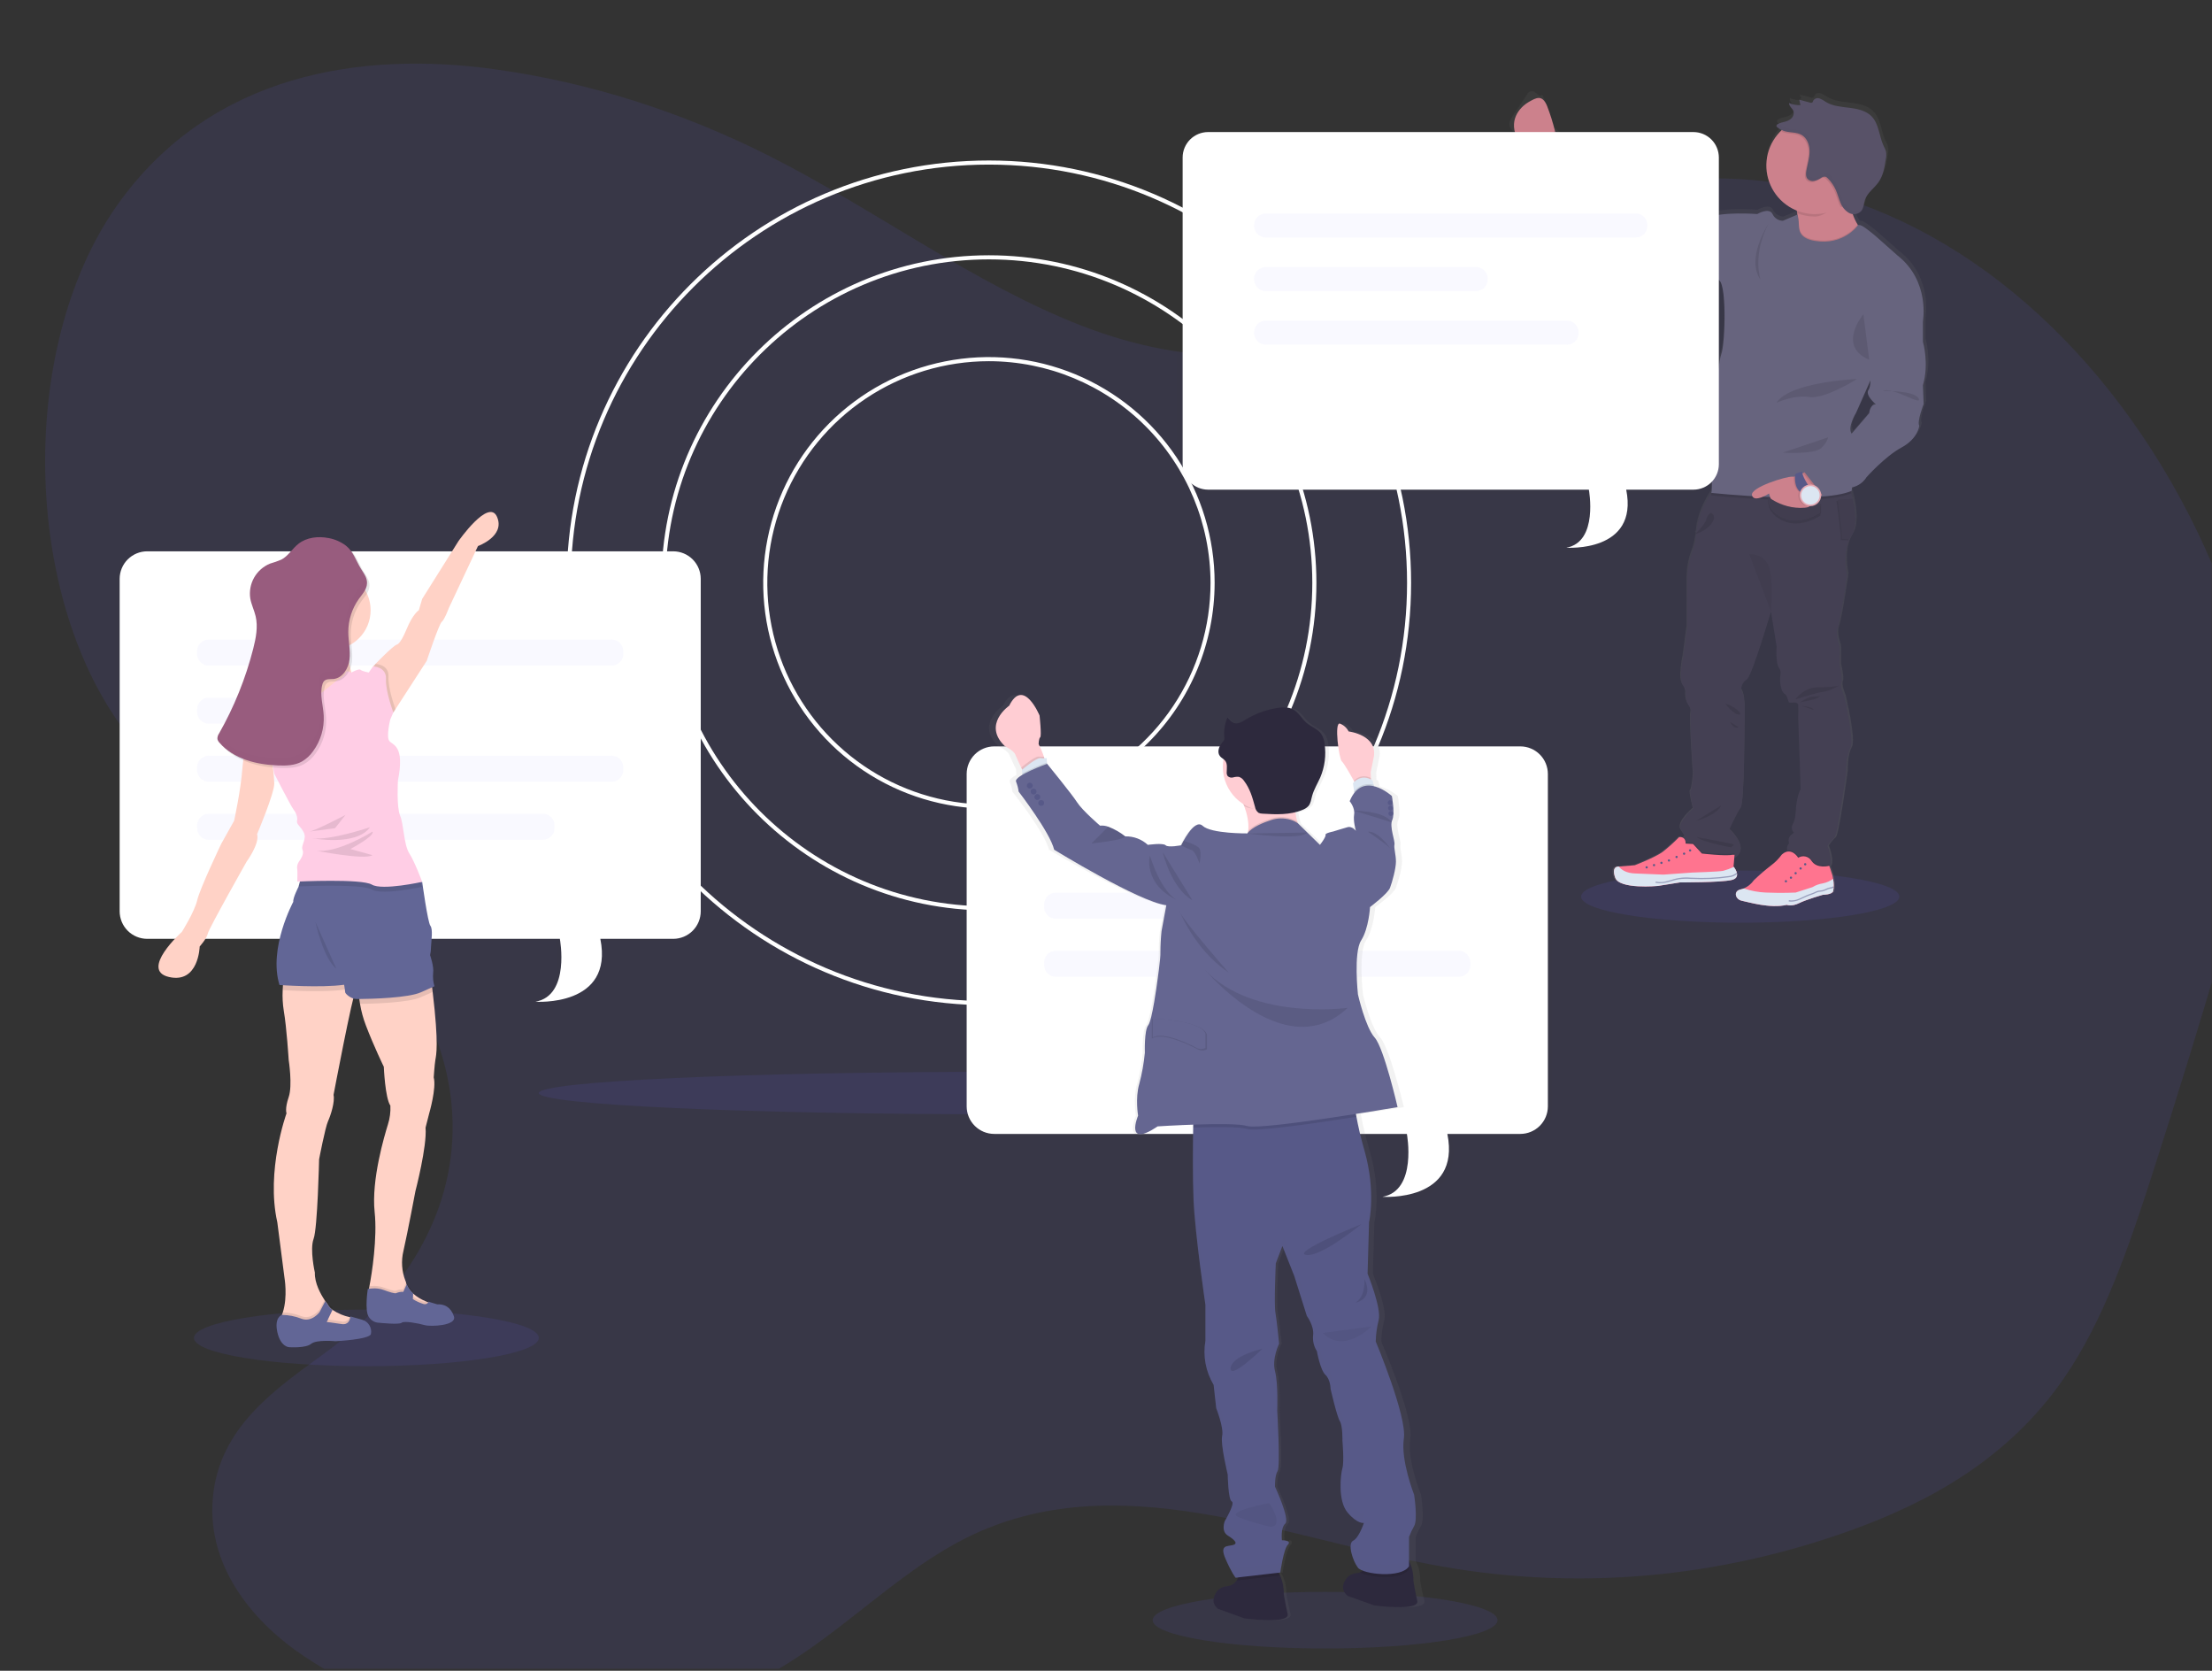 <svg width="1078" height="814" viewBox="0 0 1078 814" fill="none" xmlns="http://www.w3.org/2000/svg">
<rect x="0" y="0" width="1078" height="814" fill="#333333" stroke="none"/>
<g clip-path="url(#clip0)">
<path opacity="0.1" d="M685.814 142.346C639.564 181.606 579.574 179.066 527.004 158.636C474.434 138.206 426.144 101.846 374.924 75.996C331.984 54.326 286.924 40.096 241.314 33.766C176.034 24.706 103.134 35.766 57.654 99.206C7.004 169.886 10.894 297.366 65.654 362.206C93.524 395.206 130.014 411.406 161.834 437.206C193.654 463.006 223.124 505.766 220.414 555.506C217.904 601.506 188.734 636.876 158.544 659.046C135.214 676.176 106.484 694.886 103.674 730.376C100.954 764.706 125.114 791.616 148.184 806.916C223.444 856.826 316.184 856.346 391.184 805.656C417.924 787.566 442.484 763.506 470.534 749.426C544.184 712.426 625.344 749.666 703.334 763.296C769.334 774.826 837.024 768.846 901.334 745.816C939.954 731.986 978.724 710.816 1005.85 671.456C1025.42 643.056 1037.61 607.106 1049.05 571.606C1061.25 533.759 1072.98 495.639 1084.24 457.246C1090.99 434.196 1097.64 410.706 1099.39 386.056C1102.55 341.376 1089.23 297.206 1071.09 259.506C1028.02 169.976 955.484 107.026 876.924 91.036C798.364 75.046 715.254 106.276 654.324 174.616" fill="#6C63FF"/>
<path opacity="0.1" d="M489.56 542.89C614.918 542.89 716.54 538.252 716.54 532.53C716.54 526.808 614.918 522.17 489.56 522.17C364.202 522.17 262.58 526.808 262.58 532.53C262.58 538.252 364.202 542.89 489.56 542.89Z" fill="#6C63FF"/>
<path d="M481.94 489.75C368.47 489.75 276.16 397.44 276.16 283.97C276.16 170.5 368.44 78.19 481.94 78.19C595.44 78.19 687.69 170.51 687.69 283.97C687.69 397.43 595.37 489.75 481.94 489.75ZM481.94 80.19C369.57 80.19 278.16 171.61 278.16 283.97C278.16 396.33 369.54 487.75 481.94 487.75C594.34 487.75 685.72 396.33 685.72 283.97C685.72 171.61 594.27 80.19 481.94 80.19Z" fill="white"/>
<path d="M481.94 443.57C393.94 443.57 322.33 371.97 322.33 283.97C322.33 195.97 393.94 124.37 481.94 124.37C569.94 124.37 641.54 195.97 641.54 283.97C641.54 371.97 569.94 443.57 481.94 443.57ZM481.94 126.37C395.03 126.37 324.33 197.07 324.33 283.97C324.33 370.87 395.03 441.57 481.94 441.57C568.85 441.57 639.54 370.87 639.54 283.97C639.54 197.07 568.81 126.37 481.94 126.37Z" fill="white"/>
<path d="M481.94 393.97C460.184 393.97 438.917 387.519 420.827 375.432C402.738 363.345 388.639 346.165 380.313 326.065C371.988 305.965 369.809 283.848 374.054 262.51C378.298 241.172 388.774 221.572 404.158 206.188C419.542 190.804 439.142 180.328 460.48 176.084C481.818 171.839 503.935 174.018 524.035 182.343C544.135 190.669 561.315 204.768 573.402 222.857C585.489 240.947 591.94 262.214 591.94 283.97C591.906 313.133 580.305 341.092 559.684 361.714C539.062 382.335 511.103 393.936 481.94 393.97V393.97ZM481.94 175.97C460.58 175.97 439.699 182.304 421.938 194.171C404.178 206.038 390.335 222.906 382.161 242.64C373.987 262.375 371.848 284.09 376.015 305.04C380.182 325.99 390.468 345.233 405.572 360.338C420.677 375.442 439.92 385.728 460.87 389.895C481.82 394.062 503.535 391.923 523.27 383.749C543.004 375.575 559.872 361.732 571.739 343.972C583.606 326.211 589.94 305.33 589.94 283.97C589.906 255.337 578.516 227.887 558.27 207.64C538.023 187.394 510.573 176.004 481.94 175.97V175.97Z" fill="white"/>
<path opacity="0.1" d="M178.55 665.61C224.964 665.61 262.59 659.436 262.59 651.82C262.59 644.204 224.964 638.03 178.55 638.03C132.136 638.03 94.51 644.204 94.51 651.82C94.51 659.436 132.136 665.61 178.55 665.61Z" fill="#6C63FF"/>
<g opacity="0.1">
<path opacity="0.1" d="M325.87 269.72H69.48C65.929 269.731 62.527 271.146 60.016 273.656C57.506 276.167 56.09 279.569 56.08 283.12V445.12C56.09 448.671 57.506 452.073 60.016 454.584C62.527 457.094 65.929 458.509 69.48 458.52H270.61C270.61 458.52 275.82 486.18 258.7 489.16C258.7 489.16 297.04 491.91 290.34 458.52H325.87C329.421 458.509 332.823 457.094 335.334 454.584C337.844 452.073 339.259 448.671 339.27 445.12V283.12C339.259 279.569 337.844 276.167 335.334 273.656C332.823 271.146 329.421 269.731 325.87 269.72V269.72Z" fill="black"/>
<g opacity="0.2">
<path opacity="0.2" d="M295.85 312.72H99.49C96.359 312.72 93.82 315.259 93.82 318.39V319.71C93.82 322.841 96.359 325.38 99.49 325.38H295.85C298.981 325.38 301.52 322.841 301.52 319.71V318.39C301.52 315.259 298.981 312.72 295.85 312.72Z" fill="black"/>
<path opacity="0.2" d="M295.85 369.3H99.49C96.359 369.3 93.82 371.838 93.82 374.97V376.29C93.82 379.421 96.359 381.96 99.49 381.96H295.85C298.981 381.96 301.52 379.421 301.52 376.29V374.97C301.52 371.838 298.981 369.3 295.85 369.3Z" fill="black"/>
<path opacity="0.2" d="M262.33 397.58H99.49C96.359 397.58 93.82 400.119 93.82 403.25V404.57C93.82 407.701 96.359 410.24 99.49 410.24H262.33C265.461 410.24 268 407.701 268 404.57V403.25C268 400.119 265.461 397.58 262.33 397.58Z" fill="black"/>
<path opacity="0.2" d="M178.21 341.01H99.49C96.359 341.01 93.82 343.549 93.82 346.68V348C93.82 351.131 96.359 353.67 99.49 353.67H178.21C181.341 353.67 183.88 351.131 183.88 348V346.68C183.88 343.549 181.341 341.01 178.21 341.01Z" fill="black"/>
</g>
</g>
<path d="M328.11 268.6H71.71C68.159 268.611 64.757 270.026 62.246 272.536C59.736 275.047 58.321 278.449 58.31 282V444C58.321 447.551 59.736 450.953 62.246 453.464C64.757 455.974 68.159 457.389 71.71 457.4H272.84C272.84 457.4 278.06 485.06 260.93 488.03C260.93 488.03 299.27 490.78 292.57 457.4H328.11C331.66 457.389 335.061 455.974 337.57 453.463C340.079 450.952 341.492 447.55 341.5 444V282C341.492 278.45 340.079 275.048 337.57 272.537C335.061 270.026 331.66 268.611 328.11 268.6Z" fill="white"/>
<g opacity="0.2">
<path opacity="0.2" d="M298.09 311.6H101.73C98.599 311.6 96.06 314.139 96.06 317.27V318.59C96.06 321.721 98.599 324.26 101.73 324.26H298.09C301.222 324.26 303.76 321.721 303.76 318.59V317.27C303.76 314.139 301.222 311.6 298.09 311.6Z" fill="#6C63FF"/>
<path opacity="0.2" d="M298.09 368.18H101.73C98.599 368.18 96.06 370.718 96.06 373.85V375.17C96.06 378.301 98.599 380.84 101.73 380.84H298.09C301.222 380.84 303.76 378.301 303.76 375.17V373.85C303.76 370.718 301.222 368.18 298.09 368.18Z" fill="#6C63FF"/>
<path opacity="0.2" d="M264.57 396.47H101.73C98.599 396.47 96.06 399.009 96.06 402.14V403.46C96.06 406.591 98.599 409.13 101.73 409.13H264.57C267.702 409.13 270.24 406.591 270.24 403.46V402.14C270.24 399.009 267.702 396.47 264.57 396.47Z" fill="#6C63FF"/>
<path opacity="0.2" d="M180.45 339.89H101.73C98.599 339.89 96.06 342.429 96.06 345.56V346.88C96.06 350.011 98.599 352.55 101.73 352.55H180.45C183.582 352.55 186.12 350.011 186.12 346.88V345.56C186.12 342.429 183.582 339.89 180.45 339.89Z" fill="#6C63FF"/>
</g>
<path d="M232.94 266.03L218.73 296.25C218.73 296.25 216.63 301.92 215.28 302.97C213.93 304.02 207.96 321.97 207.96 321.97L192.73 345.51L191.73 347.11L185.73 345.46L181.54 329.79L181.8 325.24V324.67C181.8 324.67 191.23 314.81 193.32 314.06C193.32 314.06 194.96 314.25 198.11 306.61C201.26 298.97 204.11 297.31 204.11 297.31L205.75 291.77L223.41 263.66C223.41 263.66 238.21 242.43 242.24 251.85C246.27 261.27 232.94 266.03 232.94 266.03Z" fill="#FFD2C6"/>
<path d="M173.94 480.68C173.892 481.193 173.728 481.689 173.46 482.13C171.82 484.52 162.55 533.42 162.55 533.42C163.29 536.72 161.21 543.3 159.85 546.29C158.49 549.28 155.51 564.83 155.51 564.83C155.51 564.83 154.77 598.33 152.83 603.56C150.89 608.79 153.45 620.01 153.45 620.01C153.26 625.17 156.36 630.62 158.2 633.4C158.34 633.58 158.45 633.76 158.56 633.91C159.16 634.77 159.56 635.26 159.56 635.26C160.062 636.264 160.775 637.147 161.65 637.85C161.78 637.96 161.92 638.06 162.07 638.17C164.61 639.878 167.455 641.08 170.45 641.71L170.74 641.77C171.94 642.04 172.74 642.14 172.74 642.14L173.48 646.14L165.56 647.78L150.46 648.78C150.46 648.78 132.66 650.13 136.7 642.2C136.984 641.659 137.228 641.097 137.43 640.52V640.52C137.58 640.14 137.72 639.74 137.84 639.34C140.27 631.72 138.63 622.46 138.63 622.46L135.15 595.51C129.48 570.39 139.63 542.42 139.63 542.42C139.63 542.42 138.74 540.18 140.69 534.5C142.64 528.82 140.69 516.41 140.69 516.41C140.69 516.41 139.69 500.41 138.3 492.48C137.769 489.151 137.588 485.776 137.76 482.41C137.824 480.434 138.004 478.464 138.3 476.51L172.4 471.99C172.4 471.99 174.32 477.51 173.94 480.68Z" fill="#FFD2C6"/>
<path opacity="0.1" d="M173.44 646.19L165.52 647.83L150.42 648.83C150.42 648.83 132.62 650.18 136.66 642.25C136.944 641.709 137.188 641.147 137.39 640.57V640.57C137.54 640.19 137.68 639.79 137.8 639.39C140.881 639.486 143.924 640.101 146.8 641.21C151.87 643.21 155.69 638.06 155.69 638.06L158.15 633.36L158.51 632.68C159.11 633.54 159.51 634.03 159.51 634.03C160.099 635.186 160.961 636.181 162.02 636.93L161.6 637.81L159.21 642.81C159.21 642.81 162.27 643.12 166.46 643.81C167.269 644.029 168.131 643.927 168.865 643.524C169.6 643.121 170.15 642.45 170.4 641.65L170.69 641.71C171.89 641.98 172.69 642.08 172.69 642.08L173.44 646.19Z" fill="black"/>
<path d="M180.77 649.92C180.17 652.61 163.5 653.44 163.5 653.44C163.5 653.44 154.22 652.54 151.62 654.71C149.02 656.88 141.36 656.36 141.06 656.36C140.76 656.36 136.73 656.2 135.15 648.96C133.62 641.9 137.21 640.67 137.39 640.61C140.617 640.654 143.811 641.274 146.82 642.44C151.89 644.44 155.71 639.3 155.71 639.3L158.53 633.91C159.13 634.77 159.53 635.26 159.53 635.26C160.114 636.422 160.977 637.421 162.04 638.17L159.23 644.08C159.23 644.08 162.29 644.39 166.48 645.08C169.83 645.62 170.56 642.89 170.71 641.79C170.72 641.64 170.72 641.49 170.71 641.34C170.71 641.34 173.32 642.09 176.53 642.99C177.977 643.403 179.216 644.345 180.001 645.628C180.787 646.912 181.061 648.444 180.77 649.92Z" fill="#626696"/>
<path d="M212.18 516.32C211.78 518.71 211.37 524.9 211.37 524.9C212.77 530.08 209.18 542.39 209.18 542.39L207.39 549.39C208.19 558.39 202.46 580.3 202.46 580.3C202.46 580.3 198.62 600.64 196.62 609.42C195.426 614.292 195.776 619.415 197.62 624.08C197.72 624.32 197.78 624.44 197.78 624.44C197.78 624.61 197.85 624.77 197.9 624.93C197.95 625.09 198.03 625.41 198.11 625.64C198.569 626.865 199.247 627.997 200.11 628.98C200.438 629.373 200.796 629.741 201.18 630.08L201.24 630.14C203.117 631.802 205.269 633.125 207.6 634.05V634.05L208.6 634.45C209.637 634.842 210.696 635.175 211.77 635.45C211.888 635.483 212.009 635.51 212.13 635.53L211.32 640.23L200.76 637.53L186.61 632.94L179.61 628.94C179.61 628.94 179.69 628.56 179.83 627.83C179.83 627.83 179.83 627.75 179.83 627.71C179.89 627.4 179.95 627.03 180.04 626.61C181.23 620.51 183.94 603.21 182.58 590.51C180.89 574.76 187.45 553.02 189.05 547.84C189.998 544.88 190.404 541.774 190.25 538.67C187.65 534.87 187.05 519.73 187.05 519.73C187.05 519.73 182.27 509.95 178.31 499.58C177.004 496.194 176.049 492.682 175.46 489.1C174.999 486.574 174.804 484.007 174.88 481.44C174.88 481.44 207 452.13 210.52 480.51C210.64 481.51 210.75 482.39 210.86 483.29C213.94 509.23 212.56 514.01 212.18 516.32Z" fill="#FFD2C6"/>
<path opacity="0.1" d="M212.18 635.56L211.37 640.26L200.81 637.56L186.66 632.97L179.66 628.97C179.66 628.97 179.74 628.59 179.88 627.86C179.88 627.86 179.88 627.78 179.88 627.74C179.94 627.43 180 627.06 180.09 626.64L181.09 626.54H181.17C183.182 626.354 185.21 626.627 187.1 627.34C189.4 628.21 192.42 629.2 193.04 628.78C194.109 628.322 195.269 628.117 196.43 628.18L197.9 624.96L198.11 624.47C198.566 625.696 199.244 626.829 200.11 627.81C200.458 628.223 200.836 628.611 201.24 628.97L201.18 630.11L201.1 631.72C202.678 632.731 204.388 633.522 206.18 634.07C206.646 634.186 207.134 634.186 207.6 634.07V634.07L208.6 634.47C209.637 634.862 210.696 635.195 211.77 635.47C211.905 635.509 212.042 635.539 212.18 635.56Z" fill="black"/>
<path d="M206.94 645.59C203.99 644.74 196.88 643.39 195.73 644.44C194.58 645.49 184.73 644.44 184.73 644.44C183.695 644.422 182.682 644.136 181.79 643.61C180.898 643.084 180.158 642.337 179.64 641.44C177.64 638.25 179.25 627.93 179.25 627.93L179.98 627.86L181.2 627.74H181.28C183.292 627.548 185.321 627.822 187.21 628.54C189.51 629.4 192.53 630.39 193.15 629.98C194.217 629.517 195.379 629.311 196.54 629.38L198.22 625.67C198.679 626.895 199.357 628.027 200.22 629.01C200.568 629.423 200.946 629.811 201.35 630.17L201.21 632.92C202.79 633.926 204.499 634.713 206.29 635.26C206.723 635.437 207.204 635.457 207.649 635.316C208.095 635.176 208.477 634.883 208.73 634.49C208.81 634.363 208.871 634.225 208.91 634.08C209 634.25 209.97 634.58 213.08 635.47C216.46 635.28 219.72 636.75 221.22 641.33C222.72 645.91 209.83 646.43 206.94 645.59Z" fill="#626696"/>
<path opacity="0.1" d="M173.94 480.68C173.28 480.87 172.68 481.05 172.12 481.23C170.681 481.671 169.205 481.982 167.71 482.16C158.28 483.49 142.71 482.69 137.78 482.38C137.844 480.404 138.024 478.434 138.32 476.48L172.42 471.96C172.42 471.96 174.32 477.51 173.94 480.68Z" fill="black"/>
<path d="M203.66 472.4C203.66 472.4 191.14 474.34 180.96 476.57C177.56 477.31 174.42 478.08 172.1 478.84C170.658 479.271 169.183 479.583 167.69 479.77C156.35 481.36 136.21 479.89 136.21 479.89C130.68 461.95 142.93 439.36 142.93 439.36C142.64 437.56 145.48 432.04 145.48 432.04L145.53 431.86L147.27 425.46H193.78L194.35 428.21L195.53 433.81L202.83 468.48L203.66 472.4Z" fill="#626696"/>
<path opacity="0.1" d="M210.86 483.28L210.58 483.4L205.14 485.81C199.25 488.53 181.62 489.04 175.46 489.09C174.999 486.564 174.804 483.997 174.88 481.43C174.88 481.43 207 452.12 210.52 480.5C210.64 481.51 210.75 482.38 210.86 483.28Z" fill="black"/>
<path d="M211.72 480.51L210.58 481.01L205.14 483.43C199.14 486.19 180.95 486.68 175.14 486.71H173.61C170.92 486.62 168.23 484.1 168.23 483.44C168.23 483.08 167.95 481.31 167.71 479.79C167.51 478.57 167.33 477.52 167.33 477.52C167.33 477.52 155.33 472.34 149.24 468.15C144.67 465.04 145.82 442.94 146.71 431.83C147.02 428 147.29 425.48 147.29 425.48L194.37 428.23L200.97 428.61L204.75 429.45L205.75 429.66C205.75 429.66 208.45 449.4 209.75 451.04C211.05 452.68 210.21 458.22 210.05 461.37C210.044 462.715 209.896 464.056 209.61 465.37C209.61 465.37 211.55 470.91 211.09 474.01C210.884 476.197 211.098 478.403 211.72 480.51V480.51Z" fill="#626696"/>
<path d="M161.33 316.58C171.984 316.58 180.62 307.944 180.62 297.29C180.62 286.636 171.984 278 161.33 278C150.676 278 142.04 286.636 142.04 297.29C142.04 307.944 150.676 316.58 161.33 316.58Z" fill="#FFD2C6"/>
<path d="M151.94 305.34C151.94 305.34 153.28 323.61 149.55 327.8C145.82 331.99 136.09 339.91 136.09 339.91L139.09 352.32L155.99 354.27L175.73 333.18L171.24 327.65C171.24 327.65 167.8 315.98 170.64 310.15C173.48 304.32 151.94 305.34 151.94 305.34Z" fill="#FFD2C6"/>
<path opacity="0.1" d="M192.73 345.51L191.73 347.11L185.73 345.46L181.54 329.79L181.8 325.24L183.03 323.47C183.03 323.47 189.61 323.63 189.32 329.61C189.03 334.86 192.02 343.51 192.73 345.51Z" fill="black"/>
<path opacity="0.1" d="M205.74 432.04C205.74 432.04 200.98 433.1 195.53 433.81C190.08 434.52 183.79 434.88 181.21 433.38C176.88 430.82 153.42 431.55 146.69 431.81C146.21 431.81 145.83 431.81 145.53 431.86L147.27 425.46H193.78L194.35 428.21L200.95 428.59L204.73 429.43C205.36 430.98 205.74 432.04 205.74 432.04Z" fill="black"/>
<path d="M181.82 324.66C181.82 324.66 188.4 324.81 188.1 330.79C187.8 336.77 191.69 347.09 191.69 347.09L190.19 350.53C190.19 350.53 188.1 358.9 189.74 361C191.38 363.1 197.37 363.09 193.93 380.29C193.93 380.29 193.19 393.15 194.98 397.34C196.77 401.53 196.77 411.54 199.46 415.73C202.15 419.92 205.75 429.64 205.75 429.64C205.75 429.64 186.3 433.97 181.22 430.98C176.14 427.99 144.88 429.51 144.88 429.51C144.88 429.51 145.03 424.27 144.88 423.68C144.743 423.026 144.739 422.35 144.868 421.694C144.997 421.038 145.256 420.414 145.63 419.86C146.63 418.44 148.32 416.05 147.42 413.96C146.52 411.87 149.67 408.78 148.02 405.54C146.37 402.3 144.37 401.65 144.77 399.88C145.17 398.11 144.13 395.71 142.94 394.22C141.75 392.73 133.66 376.92 133.66 376.92L132.32 369.51C132.32 369.51 121.91 361.88 122.1 358.29C122.29 354.7 126.04 349.73 126.04 349.73L136.04 339.9C136.04 339.9 141.57 345.9 146.95 343.79C152.33 341.68 163.94 331.68 163.94 331.68C163.94 331.68 168.08 329.44 168.38 327.8C168.68 326.16 171.22 327.65 171.22 327.65C171.22 327.65 174.96 325.6 175.71 326.32C176.46 327.04 179.71 327.65 179.71 327.65L181.82 324.66Z" fill="#FFCDE5"/>
<path d="M125.29 355.81L122.1 358.3C122.1 358.3 118.86 364.14 118.1 374.6C117.34 385.06 114.1 399.86 114.1 399.86L107.82 411.09C107.82 411.09 97.47 432.76 96.13 438.51C94.79 444.26 88.65 453.99 88.65 453.99C88.65 453.99 67.86 472.67 82.37 475.99C96.88 479.31 97.32 461.12 97.32 461.12C97.32 461.12 100.71 457.38 101.26 454.84C101.81 452.3 120.2 419.77 120.2 419.77C120.2 419.77 126.64 411.02 125.29 406.39C125.29 406.39 133.66 386.7 133.66 381.76C133.502 377.65 133.054 373.557 132.32 369.51L133.66 359.19L125.29 355.81Z" fill="#FFD2C6"/>
<path opacity="0.1" d="M168.36 397.04C168.36 397.04 153.7 404.71 150.86 405.11C148.02 405.51 163.27 403.51 163.27 403.51L168.36 397.04Z" fill="black"/>
<path opacity="0.1" d="M180.32 403.02C180.32 403.02 160.88 409.6 152.32 408.4C152.36 408.4 173.59 412.44 180.32 403.02Z" fill="black"/>
<path opacity="0.1" d="M181.52 405.17C181.52 405.17 164.02 416.17 153.7 414.38C153.7 414.38 177.78 419.17 181.52 416.63L170.75 413.63C170.75 413.63 182.72 407.31 181.52 405.17Z" fill="black"/>
<path opacity="0.1" d="M161.36 263.35C156.3 262.35 150.69 262.95 146.64 266.13C143.64 268.49 141.64 272.13 138.27 273.85C136.486 274.6 134.66 275.245 132.8 275.78C129.519 277.12 126.785 279.526 125.038 282.61C123.291 285.694 122.633 289.277 123.17 292.78C123.7 295.78 125.09 298.48 125.77 301.4C126.99 306.62 125.92 312.09 124.59 317.28C120.902 331.704 115.302 345.57 107.94 358.51C107.353 359.311 107.06 360.289 107.11 361.28C107.285 361.946 107.63 362.556 108.11 363.05C115.02 371.05 126.27 373.78 136.83 374.14C140.72 374.27 144.83 374.14 148.21 372.25C150.413 370.984 152.309 369.246 153.76 367.16C157.446 362.129 159.276 355.977 158.94 349.75C158.65 344.75 156.94 339.66 158.23 334.81C158.367 334.132 158.677 333.502 159.13 332.98C160.27 331.82 162.13 332.12 163.77 331.93C168.16 331.42 171 326.79 171.52 322.41C172.04 318.03 170.94 313.6 170.92 309.19C170.896 303.35 172.72 297.651 176.13 292.91C177.59 290.91 179.46 288.91 179.95 286.4C180.57 283.25 178.74 280.93 177.16 278.4C174.71 274.52 173.51 269.99 169.78 267.03C167.299 265.164 164.415 263.904 161.36 263.35V263.35Z" fill="black"/>
<path d="M160.16 262.15C155.11 261.15 149.49 261.75 145.44 264.94C142.44 267.29 140.44 270.94 137.07 272.66C135.29 273.408 133.467 274.05 131.61 274.58C128.328 275.92 125.593 278.326 123.844 281.409C122.095 284.493 121.435 288.076 121.97 291.58C122.5 294.58 123.89 297.28 124.58 300.21C125.8 305.43 124.72 310.89 123.4 316.08C119.72 330.502 114.13 344.368 106.78 357.31C106.192 358.106 105.902 359.082 105.96 360.07C106.129 360.739 106.474 361.35 106.96 361.84C113.88 369.84 125.12 372.57 135.68 372.93C139.57 373.07 143.68 372.93 147.06 371.05C149.264 369.78 151.159 368.039 152.61 365.95C156.276 360.926 158.095 354.79 157.76 348.58C157.47 343.58 155.76 338.49 157.06 333.63C157.194 332.953 157.501 332.323 157.95 331.8C159.09 330.64 160.95 330.94 162.6 330.8C166.99 330.29 169.82 325.66 170.34 321.27C170.86 316.88 169.77 312.47 169.74 308.05C169.703 302.194 171.523 296.476 174.94 291.72C176.4 289.72 178.26 287.72 178.75 285.2C179.37 282.05 177.55 279.74 175.97 277.2C173.52 273.32 172.32 268.79 168.58 265.84C166.101 263.967 163.217 262.703 160.16 262.15Z" fill="#985C7E"/>
<path opacity="0.1" d="M153.7 449.13C153.7 449.13 157.54 467.07 163.92 471.96L153.7 449.13Z" fill="black"/>
<g opacity="0.1">
<path opacity="0.1" d="M123.11 295.58C122.91 294.88 122.68 294.18 122.44 293.49C122.64 294.19 122.87 294.89 123.11 295.58Z" fill="black"/>
<path opacity="0.1" d="M177.67 279.92C177.717 280.484 177.69 281.053 177.59 281.61C177.09 284.14 175.23 286.11 173.77 288.13C170.357 292.866 168.533 298.562 168.56 304.4C168.56 308.82 169.67 313.23 169.15 317.62C168.63 322.01 165.8 326.62 161.41 327.15C159.79 327.34 157.9 327.03 156.77 328.15C156.317 328.672 156.007 329.303 155.87 329.98C154.6 334.84 156.29 339.92 156.57 344.93C156.908 351.139 155.092 357.275 151.43 362.3C149.976 364.386 148.082 366.128 145.88 367.4C142.45 369.25 138.39 369.4 134.49 369.28C124.11 368.93 113.07 366.28 106.13 358.57C105.945 359.026 105.886 359.523 105.96 360.01C106.129 360.679 106.474 361.29 106.96 361.78C113.88 369.78 125.12 372.51 135.68 372.87C139.57 373.01 143.68 372.87 147.06 370.99C149.262 369.718 151.156 367.976 152.61 365.89C156.276 360.866 158.095 354.73 157.76 348.52C157.47 343.52 155.76 338.43 157.06 333.57C157.194 332.894 157.5 332.263 157.95 331.74C159.09 330.58 160.95 330.88 162.6 330.74C166.99 330.23 169.82 325.6 170.34 321.21C170.86 316.82 169.77 312.41 169.74 307.99C169.715 302.154 171.535 296.46 174.94 291.72C176.4 289.72 178.26 287.72 178.75 285.2C179.065 283.367 178.68 281.482 177.67 279.92Z" fill="black"/>
</g>
<path opacity="0.1" d="M848.09 449.55C890.92 449.55 925.64 443.855 925.64 436.83C925.64 429.805 890.92 424.11 848.09 424.11C805.26 424.11 770.54 429.805 770.54 436.83C770.54 443.855 805.26 449.55 848.09 449.55Z" fill="#6C63FF"/>
<path d="M938.38 186C941.55 175.37 938.38 164.74 938.38 164.74V154.74C938.38 154.74 942 135.13 925.88 122.55L915.18 113.12C915.18 113.12 909.18 107.98 907.45 107.65C907.12 107.579 906.786 107.528 906.45 107.5L906.13 107.32C905.212 105.746 904.429 104.097 903.79 102.39C904.482 102.479 905.185 102.407 905.846 102.182C906.506 101.957 907.106 101.583 907.6 101.09C907.986 100.647 908.29 100.139 908.5 99.59V99.59C909.12 98.2 909.22 96.52 909.75 95.04C910.213 93.838 910.891 92.73 911.75 91.77C911.64 91.95 911.53 92.12 911.43 92.3C912.94 90.42 914.92 88.8 916.33 86.81C916.614 86.419 916.875 86.012 917.11 85.59L916.9 85.84C918.9 82.68 919.47 78.84 920.04 75.16C920.315 73.903 920.335 72.605 920.1 71.34C919.828 70.498 919.47 69.687 919.03 68.92C916.71 64.12 916.76 58.1 913.03 54.27C910.24 51.4 906.03 50.52 902.03 50.03C898.03 49.54 893.86 49.26 890.44 47.17C889.482 46.446 888.424 45.863 887.3 45.44C886.732 45.243 886.112 45.25 885.548 45.46C884.985 45.67 884.511 46.069 884.21 46.59C884.14 46.895 884 47.179 883.8 47.42C883.621 47.523 883.42 47.584 883.213 47.596C883.007 47.608 882.8 47.572 882.61 47.49L877.31 46.07L877.37 46.34H877.24L877.43 47.18C877.6 47.18 877.78 47.18 877.93 47.47L877.08 48.78C875.435 48.75 873.81 48.41 872.29 47.78C872.285 47.867 872.285 47.953 872.29 48.04H872.22C872.12 49.54 873.82 50.51 874.34 51.92C874.55 52.536 874.55 53.204 874.34 53.82C874.118 54.392 873.777 54.91 873.34 55.34C871.45 57.2 869.05 56.83 866.88 58.01C866.692 58.088 866.524 58.206 866.388 58.357C866.251 58.507 866.15 58.686 866.09 58.88C866.008 59.026 865.983 59.197 866.02 59.36C866.104 59.586 866.258 59.779 866.46 59.91C867.092 60.419 867.784 60.849 868.52 61.19L867.9 61.79C865.155 64.585 863.143 68.016 862.046 71.777C860.949 75.538 860.8 79.513 861.612 83.346C862.424 87.178 864.171 90.751 866.699 93.744C869.227 96.737 872.457 99.058 876.1 100.5C876.18 100.91 876.24 101.33 876.3 101.78C876.3 101.78 876.3 101.86 876.3 101.9L876.36 102.47L869.21 105.47C868.133 105.463 867.08 105.149 866.173 104.567C865.267 103.985 864.544 103.157 864.09 102.18C862.43 98.74 856.56 102.18 856.56 102.18C856.56 102.18 838.63 100.83 832 104.13C832 104.13 821.3 99.64 819.8 99.34C818.3 99.04 816.03 97.84 814.97 98.14C813.91 98.44 812.56 96.14 811.81 96.34C811.06 96.54 810.81 94.85 808.35 94.25C805.89 93.65 805.03 94.4 802.35 91.7C799.67 89 777.64 78.38 777.64 78.38L767.7 70.29L757.15 61.91L756.96 62.26C756.9 62.01 756.83 61.75 756.76 61.48C755.723 57.3 754.417 53.191 752.85 49.18C752.17 47.56 751.85 45.51 750.96 46.59C750.4 47.24 749.44 45.82 747.96 44.86C747.655 44.648 747.307 44.506 746.94 44.446C746.574 44.386 746.199 44.408 745.842 44.512C745.485 44.615 745.156 44.797 744.879 45.044C744.602 45.291 744.384 45.597 744.24 45.94V45.94C736.03 58.81 733.09 59.74 737.85 64.45C742.08 68.65 744.9 72.36 748.36 73.45L748.77 73.58C748.694 73.595 748.616 73.595 748.54 73.58L768.54 97.53C768.54 97.53 783 110.11 792.95 114.15C802.9 118.19 802.14 119.39 802.14 119.39C802.14 119.39 832.27 134.66 836.94 134.39C841.61 134.12 840.71 165.68 838.75 170.77C836.79 175.86 833.63 212.69 833.63 212.69C833.63 212.69 830.63 220.47 833.78 225.86C833.78 225.86 834.48 236.18 833.85 238.65C831.1 242.88 827.19 250.06 826.55 257.45C826.55 257.84 826.47 258.21 826.43 258.59C826.23 258.824 825.989 259.02 825.72 259.17C825.72 259.17 825.98 259.11 826.39 258.97C826.091 262.04 825.419 265.062 824.39 267.97C822.789 272.118 821.955 276.523 821.93 280.97V304.76L819.94 319.51C819.94 319.51 817.53 330.68 819.94 333.28C820.962 334.579 821.436 336.226 821.26 337.87C821.158 339.776 821.701 341.66 822.8 343.22C823.219 343.679 823.527 344.227 823.7 344.824C823.873 345.42 823.908 346.048 823.8 346.66C823 349.25 824.98 376.79 824.98 376.79C824.98 376.79 824.4 384.38 823.6 384.79C822.8 385.2 824.94 393.51 824.94 393.51C824.94 393.51 816.8 400.3 818.87 403.9L820.95 407.09L820.4 407.63L820.06 407.97C819.435 407.608 818.704 407.47 817.99 407.58C815.435 410.2 812.698 412.636 809.8 414.87C806.13 417.52 796.14 421.36 796.14 421.36L788.26 422H788.11C788.11 422 784.34 421.65 786.45 427.49C788.56 433.33 807.45 431.49 807.45 431.49L818.45 429.75C818.45 429.75 838.13 429.84 843.76 428.6C846.12 428.07 846.68 426.82 846.53 425.54L846.47 425.48C846.203 424.265 845.651 423.13 844.86 422.17C844.817 422.11 844.771 422.053 844.72 422L845.08 418C853.43 413.19 842.72 403.72 842.72 403.72C842.72 403.72 846.38 395.72 848.27 393.15C850.16 390.58 850.15 352.43 850.15 352.43C850.15 352.43 851.15 338.65 848.54 335.43C848.496 334.392 848.734 333.361 849.228 332.447C849.723 331.533 850.456 330.77 851.35 330.24C853.21 328.97 858.83 311.48 863.24 296.96L866.02 314.07C866.02 314.07 865.42 322.25 867.23 324.65C867.566 325.1 867.806 325.615 867.933 326.163C868.06 326.71 868.073 327.278 867.97 327.83C867.529 330.138 867.67 332.52 868.38 334.76C868.582 335.716 869.091 336.58 869.83 337.22C871.44 338.02 871.54 340.87 872.14 341.47C872.74 342.07 876.46 340.62 876.66 342.81C876.774 344.738 876.774 346.672 876.66 348.6L877.87 384.13C877.87 384.13 875.87 387.13 875.46 394.91C875.29 398.27 874.66 400.18 874.01 401.27C873.649 401.856 873.483 402.542 873.537 403.229C873.591 403.915 873.862 404.567 874.31 405.09L874.66 405.49L873.17 406.64C872.58 407.099 872.166 407.748 871.999 408.476C871.831 409.205 871.92 409.969 872.25 410.64C871.771 411.058 871.426 411.609 871.261 412.224C871.095 412.838 871.116 413.488 871.32 414.09C871.392 414.283 871.479 414.47 871.58 414.65C870.453 414.828 869.407 415.344 868.58 416.13C867.098 418.171 865.31 419.972 863.28 421.47C860.328 423.724 857.503 426.141 854.82 428.71C853.558 430.458 851.853 431.839 849.88 432.71C849.399 432.905 848.9 433.052 848.39 433.15C844.39 433.96 845.68 438.1 848.89 438.75C852.1 439.4 862.75 442.69 871.04 440.75C871.04 440.75 873.5 441.75 877.11 439.91C880.72 438.07 888.94 435.91 888.94 435.91C888.94 435.91 893.46 435.91 894.06 434.11C894.222 433.54 894.309 432.952 894.32 432.36L894.45 432.24L894.33 432.13C894.341 430.79 894.237 429.452 894.02 428.13C893.91 427.45 893.78 426.83 893.66 426.34C893.27 424.84 892.56 422.91 892.25 422.09C892.302 422.024 892.349 421.954 892.39 421.88C894.11 418.97 891.25 411.88 891.25 411.88C892.197 410.396 893.344 409.05 894.66 407.88C896.27 406.69 900.49 375.55 900.49 375.55C900.49 375.55 900.29 367.55 902.49 363.97C904.69 360.39 899.49 338.62 899.49 338.62C899.49 338.62 897.28 333.62 898.09 331.83C898.9 330.04 897.28 323.45 897.28 323.45V315.59C897.278 314.651 897.122 313.719 896.82 312.83C896.2 310.98 895.28 307.43 896.28 304.83C897.69 301.24 900.9 279.08 900.9 279.08C900.9 279.08 898.39 269.31 902.06 261.53C902.356 260.907 902.69 260.302 903.06 259.72C905.78 255.44 904.97 247.84 903.63 241.72C903.42 240.77 903.2 239.86 902.98 238.99C902.88 238.62 902.78 238.27 902.69 237.92L903.12 237.74C903.12 237.74 903.12 237.15 903.25 236.16C904.738 235.871 906.15 235.278 907.397 234.417C908.645 233.557 909.701 232.448 910.5 231.16C910.5 231.16 919.69 220.83 927.83 216.49C935.97 212.15 936.57 205.86 936.57 205.86C935.36 203.76 938.72 195.23 938.72 195.23L938.38 186ZM911.91 199.77L903.21 209.86C903.207 209.84 903.207 209.82 903.21 209.8C900.95 206.66 905.32 199.62 905.32 199.62L912.51 183.51C912.45 185.59 912.2 187.41 911.57 188.27C909.57 190.97 915.18 195.46 915.18 195.46C912.17 195.43 911.87 199.77 911.87 199.77H911.91Z" fill="url(#paint0_linear)"/>
<path d="M758.68 67.51L753.94 76.72C752.434 76.596 750.95 76.287 749.52 75.8C747.252 75.118 745.155 73.963 743.366 72.412C741.577 70.861 740.137 68.948 739.14 66.8C734.9 57.42 741.92 51.36 745.19 49.58C748.46 47.8 751.49 45.75 753.94 51.58C755.483 55.568 756.772 59.649 757.8 63.8C758.34 66.02 758.68 67.51 758.68 67.51Z" fill="#CC818C"/>
<path d="M909.6 115.51L902.02 126.82C902.02 126.82 866.16 143.92 873.02 123.82C876.02 114.97 876.39 108.49 875.85 104.01C875.85 104.01 875.85 103.93 875.85 103.89C875.15 98.29 873.04 95.89 873.04 95.89C873.04 95.89 907.99 78.01 902.79 90.24C901.73 92.783 901.305 95.546 901.55 98.29C901.982 102.243 903.268 106.054 905.32 109.46C906.541 111.615 907.974 113.642 909.6 115.51V115.51Z" fill="#CC818C"/>
<path d="M898.74 339.3C898.74 339.3 903.9 360.92 901.74 364.49C899.58 368.06 899.74 375.99 899.74 375.99C899.74 375.99 895.57 406.94 893.98 408.13C892.678 409.302 891.544 410.648 890.61 412.13C890.61 412.13 893.44 419.13 891.74 422.03C891.483 422.478 891.086 422.83 890.61 423.03C887.95 424.15 878.13 419.18 872.54 416.13C871.836 415.754 871.305 415.119 871.06 414.36C870.852 413.764 870.827 413.12 870.989 412.51C871.152 411.9 871.493 411.353 871.97 410.94C871.641 410.27 871.551 409.507 871.717 408.779C871.883 408.051 872.293 407.402 872.88 406.94L874.35 405.8L874.01 405.4C873.566 404.879 873.298 404.231 873.244 403.549C873.191 402.866 873.353 402.184 873.71 401.6C874.35 400.52 874.97 398.6 875.14 395.29C875.54 387.55 877.52 384.58 877.52 384.58L876.33 349.27C876.439 347.355 876.439 345.435 876.33 343.52C876.13 341.34 872.46 342.78 871.87 342.18C871.28 341.58 871.17 338.76 869.59 337.96C868.856 337.326 868.351 336.469 868.15 335.52C867.45 333.292 867.309 330.925 867.74 328.63C867.842 328.081 867.83 327.518 867.704 326.974C867.579 326.43 867.342 325.918 867.01 325.47C865.22 323.09 865.82 314.96 865.82 314.96L863.08 297.96C858.72 312.39 853.17 329.77 851.34 331.03C850.454 331.559 849.728 332.318 849.239 333.227C848.749 334.135 848.515 335.159 848.56 336.19C851.14 339.36 850.15 353.05 850.15 353.05C850.15 353.05 850.15 390.93 848.29 393.51C846.43 396.09 842.81 404.02 842.81 404.02C842.81 404.02 853.44 413.48 845.08 418.25L844.99 418.3C836.46 423.06 818.81 409.78 818.81 409.78L820.65 407.94L821.19 407.4L819.19 404.22C817.14 400.65 825.19 393.91 825.19 393.91C825.19 393.91 823.05 385.58 823.84 385.18C824.63 384.78 825.19 377.24 825.19 377.24C825.19 377.24 823.24 349.87 824.03 347.3C824.147 346.696 824.123 346.073 823.96 345.48C823.797 344.887 823.499 344.339 823.09 343.88C822.009 342.327 821.475 340.46 821.57 338.57C821.745 336.939 821.279 335.304 820.27 334.01C817.89 331.43 820.27 320.32 820.27 320.32L822.27 305.64V282.26C822.269 277.777 823.082 273.332 824.67 269.14C825.868 265.735 826.595 262.182 826.83 258.58C827.48 251.06 831.52 243.75 834.24 239.58C835.68 237.38 836.75 236.06 836.75 236.06L900.22 233.57C900.22 233.57 901.22 236.4 902.22 240.33C902.44 241.19 902.66 242.09 902.86 243.04C904.19 249.14 904.99 256.69 902.3 260.95C901.924 261.522 901.589 262.12 901.3 262.74C897.67 270.47 900.15 280.18 900.15 280.18C900.15 280.18 896.98 302.18 895.59 305.77C894.59 308.3 895.51 311.83 896.13 313.67C896.424 314.554 896.576 315.479 896.58 316.41V324.22C896.58 324.22 898.17 330.76 897.38 332.55C896.59 334.34 898.74 339.3 898.74 339.3Z" fill="#444053"/>
<path opacity="0.1" d="M901.66 261.51C901.29 262.085 900.956 262.683 900.66 263.3L897.09 263.1C897.43 261.26 895 244.01 895 244.01L902.2 243.6C903.54 249.74 904.35 257.3 901.66 261.51Z" fill="black"/>
<path d="M902.25 260.96C901.874 261.532 901.539 262.13 901.25 262.75L897.67 262.55C898.02 260.71 895.59 243.45 895.59 243.45L902.78 243.05C904.14 249.15 904.94 256.7 902.25 260.96Z" fill="#444053"/>
<path opacity="0.05" d="M902.25 260.96C901.874 261.532 901.539 262.13 901.25 262.75L897.67 262.55C898.02 260.71 895.59 243.45 895.59 243.45L902.78 243.05C904.14 249.15 904.94 256.7 902.25 260.96Z" fill="black"/>
<path opacity="0.1" d="M891.74 422C891.483 422.449 891.086 422.8 890.61 423C887.95 424.12 878.13 419.15 872.54 416.1C871.836 415.724 871.305 415.09 871.06 414.33C874.24 413.75 876.33 417.33 876.33 417.33C876.861 416.996 877.454 416.771 878.073 416.67C878.693 416.569 879.326 416.594 879.936 416.742C880.546 416.89 881.12 417.159 881.624 417.534C882.128 417.908 882.552 418.379 882.87 418.92C885.6 422.92 891.45 421.24 891.45 421.24C891.45 421.24 891.57 421.51 891.74 422Z" fill="black"/>
<path d="M893.39 434.16C892.79 435.94 888.33 435.94 888.33 435.94C888.33 435.94 880.33 438.23 876.77 440.01C873.21 441.79 870.77 440.85 870.77 440.85C862.58 442.74 852.07 439.47 848.9 438.85C845.73 438.23 844.48 434.09 848.4 433.3C848.904 433.199 849.396 433.048 849.87 432.85C851.826 431.978 853.511 430.597 854.75 428.85C857.4 426.3 860.188 423.897 863.1 421.65C865.11 420.165 866.878 418.377 868.34 416.35C873 412.23 876.34 417.89 876.34 417.89C876.871 417.556 877.464 417.331 878.084 417.23C878.703 417.129 879.336 417.154 879.946 417.302C880.556 417.45 881.13 417.719 881.634 418.094C882.138 418.468 882.562 418.939 882.88 419.48C885.61 423.48 891.46 421.8 891.46 421.8C891.46 421.8 892.46 424.48 893 426.41C893.12 426.9 893.25 427.52 893.36 428.2C893.752 430.166 893.762 432.19 893.39 434.16V434.16Z" fill="#FF748F"/>
<path d="M879.75 421.62C880.054 421.62 880.3 421.374 880.3 421.07C880.3 420.766 880.054 420.52 879.75 420.52C879.446 420.52 879.2 420.766 879.2 421.07C879.2 421.374 879.446 421.62 879.75 421.62Z" fill="#575988"/>
<path d="M875.09 425.98C875.394 425.98 875.64 425.734 875.64 425.43C875.64 425.126 875.394 424.88 875.09 424.88C874.786 424.88 874.54 425.126 874.54 425.43C874.54 425.734 874.786 425.98 875.09 425.98Z" fill="#575988"/>
<path d="M870.35 429.9C870.654 429.9 870.9 429.654 870.9 429.35C870.9 429.046 870.654 428.8 870.35 428.8C870.046 428.8 869.8 429.046 869.8 429.35C869.8 429.654 870.046 429.9 870.35 429.9Z" fill="#575988"/>
<path d="M872.8 428.15C873.104 428.15 873.35 427.904 873.35 427.6C873.35 427.296 873.104 427.05 872.8 427.05C872.496 427.05 872.25 427.296 872.25 427.6C872.25 427.904 872.496 428.15 872.8 428.15Z" fill="#575988"/>
<path d="M877.52 423.66C877.824 423.66 878.07 423.414 878.07 423.11C878.07 422.806 877.824 422.56 877.52 422.56C877.216 422.56 876.97 422.806 876.97 423.11C876.97 423.414 877.216 423.66 877.52 423.66Z" fill="#575988"/>
<path d="M893.39 434.16C892.79 435.94 888.33 435.94 888.33 435.94C888.33 435.94 880.33 438.23 876.77 440.01C873.21 441.79 870.77 440.85 870.77 440.85C862.58 442.74 852.07 439.47 848.9 438.85C845.73 438.23 844.48 434.09 848.4 433.3C848.904 433.199 849.396 433.048 849.87 432.85C853.332 434.03 856.946 434.703 860.6 434.85C868.68 435.19 875.08 434.85 875.08 434.85L883.26 432.22C884.808 431.278 886.528 430.652 888.32 430.38C890.122 430.015 891.826 429.272 893.32 428.2C893.725 430.164 893.749 432.187 893.39 434.16Z" fill="#DCE6F2"/>
<path opacity="0.5" d="M873.03 439.29C872.573 439.289 872.117 439.243 871.67 439.15L871.79 438.57C873.455 438.829 875.159 438.592 876.69 437.89C877.42 437.6 878.15 437.26 878.86 436.89C879.57 436.52 880.56 436.09 881.44 435.76L882.25 435.48C882.7 435.33 883.15 435.18 883.58 434.99C883.83 434.89 884.07 434.77 884.31 434.66C884.893 434.353 885.511 434.118 886.15 433.96C886.481 433.897 886.814 433.854 887.15 433.83C887.452 433.809 887.752 433.773 888.05 433.72C888.646 433.575 889.224 433.36 889.77 433.08C890.358 432.781 890.979 432.553 891.62 432.4L892.06 432.32C892.527 432.309 892.977 432.144 893.34 431.85L893.77 432.26C893.318 432.652 892.748 432.881 892.15 432.91L891.74 432.98C891.144 433.125 890.566 433.34 890.02 433.62C889.432 433.919 888.811 434.147 888.17 434.3C887.84 434.365 887.506 434.406 887.17 434.42C886.858 434.443 886.548 434.483 886.24 434.54C885.649 434.691 885.078 434.912 884.54 435.2L883.79 435.54C883.33 435.73 882.87 435.89 882.41 436.04L881.62 436.32C880.76 436.64 879.91 437.04 879.08 437.42C878.25 437.8 877.63 438.11 876.88 438.42C875.663 438.949 874.357 439.244 873.03 439.29V439.29Z" fill="#575988"/>
<path opacity="0.1" d="M874.94 340.74C874.94 340.74 879.06 334.74 886.1 334.84C893.14 334.94 896.16 334.05 896.16 334.05C896.16 334.05 891.65 336.72 888.53 337.05C885.41 337.38 874.94 340.74 874.94 340.74Z" fill="black"/>
<path opacity="0.1" d="M877.32 342.13C877.32 342.13 881.04 339.55 883.17 339.45C885.3 339.35 887.17 339.15 887.17 339.15C886.173 339.853 885.069 340.39 883.9 340.74C882.08 341.24 877.32 342.13 877.32 342.13Z" fill="black"/>
<path opacity="0.1" d="M878.11 343.91C878.11 343.91 883.72 344.36 883.77 345.85Z" fill="black"/>
<path opacity="0.1" d="M825.94 260.29C826.23 260.34 831.23 255.08 831.58 253C831.858 251.688 832.641 250.539 833.76 249.8C833.76 249.8 836.99 251.09 834.11 255.04C831.23 258.99 825.94 260.29 825.94 260.29Z" fill="black"/>
<path opacity="0.1" d="M902.76 90.18C901.62 92.88 900.61 93.08 900.83 95.7C899.499 97.105 897.969 98.307 896.29 99.27C892.74 101.38 888.88 105.5 884.46 105.5C881.503 105.506 878.571 104.953 875.82 103.87C875.12 98.27 873.01 95.87 873.01 95.87C873.01 95.87 907.94 77.95 902.76 90.18Z" fill="black"/>
<path d="M908.11 80.66C908.11 85.338 906.723 89.91 904.124 93.799C901.526 97.689 897.832 100.72 893.51 102.51C889.189 104.3 884.434 104.768 879.846 103.856C875.258 102.943 871.044 100.691 867.737 97.383C864.429 94.076 862.177 89.862 861.264 85.274C860.352 80.686 860.82 75.931 862.61 71.609C864.4 67.288 867.431 63.594 871.321 60.996C875.21 58.397 879.782 57.01 884.46 57.01C887.566 57.009 890.642 57.62 893.512 58.808C896.382 59.996 898.99 61.738 901.186 63.934C903.382 66.13 905.124 68.738 906.312 71.608C907.5 74.478 908.111 77.554 908.11 80.66V80.66Z" fill="#CC818C"/>
<path opacity="0.1" d="M909.6 115.51L902.02 126.82C902.02 126.82 866.16 143.92 873.02 123.82C876.02 114.97 876.39 108.49 875.85 104.01H875.91C876.333 105.495 876.572 107.027 876.62 108.57C876.73 111.65 876.81 115.57 884.47 116.85C897.24 119 904.1 111.01 905.3 109.44C906.526 111.603 907.966 113.636 909.6 115.51V115.51Z" fill="black"/>
<path opacity="0.1" d="M758.68 67.51L753.94 76.72C752.434 76.596 750.95 76.287 749.52 75.8L749.11 75.31C751.05 76.05 757.59 63.7 757.59 63.7L757.8 63.87C758.34 66.02 758.68 67.51 758.68 67.51Z" fill="black"/>
<path opacity="0.1" d="M902.17 240.34C886.86 246.99 833.88 241.34 833.88 241.34C834.046 240.778 834.136 240.196 834.15 239.61C835.59 237.41 836.66 236.09 836.66 236.09L900.13 233.6C900.13 233.6 901.16 236.41 902.17 240.34Z" fill="black"/>
<path d="M875.94 104.56L868.88 107.56C867.813 107.548 866.771 107.234 865.875 106.653C864.979 106.072 864.267 105.25 863.82 104.28C862.19 100.86 856.39 104.28 856.39 104.28C856.39 104.28 838.68 102.94 832.14 106.22C832.14 106.22 821.58 101.75 820.14 101.46C818.7 101.17 816.42 99.97 815.38 100.27C814.34 100.57 813 98.33 812.26 98.48C811.52 98.63 811.21 96.99 808.83 96.4C806.45 95.81 805.56 96.55 802.88 93.87C800.2 91.19 778.49 80.63 778.49 80.63L768.67 72.63L758.26 64.3C758.26 64.3 751.71 76.64 749.78 75.9L769.56 99.7C769.56 99.7 783.84 112.2 793.66 116.21C803.48 120.22 802.73 121.42 802.73 121.42C802.73 121.42 832.49 136.59 837.1 136.3C841.71 136.01 840.82 167.39 838.88 172.45C836.94 177.51 833.83 214.1 833.83 214.1C833.83 214.1 830.83 221.83 833.97 227.19C833.97 227.19 834.72 238.19 833.97 240.13C833.97 240.13 887.28 245.83 902.4 239.13C902.4 239.13 904.63 214.44 902.4 211.31C900.17 208.18 904.49 201.2 904.49 201.2L913.94 179.88L937.12 156.51C937.12 156.51 940.69 137.02 924.78 124.51L914.21 115.14C914.21 115.14 908.3 110.03 906.58 109.71C904.86 109.39 905.49 109.71 905.49 109.71C905.49 109.71 898.59 119.71 884.49 117.37C876.83 116.08 876.75 112.18 876.64 109.09C876.593 107.557 876.358 106.036 875.94 104.56V104.56Z" fill="#67647E"/>
<path opacity="0.1" d="M904.99 184.64C904.99 184.64 872.26 185.98 865.72 196.25C865.72 196.25 874.2 192.25 881.78 193.42C889.36 194.59 904.99 184.64 904.99 184.64Z" fill="black"/>
<path opacity="0.1" d="M868.84 220.51C868.84 220.51 884.31 221.51 887.59 218.28C890.87 215.05 890.87 213.08 890.87 213.08L868.84 220.51Z" fill="black"/>
<path opacity="0.1" d="M908.11 153.11C908.11 153.11 895.02 168.58 910.94 175.27L908.11 153.11Z" fill="black"/>
<path opacity="0.1" d="M830.61 123.21C830.61 123.21 835.37 132.92 837.75 133.57L830.61 123.21Z" fill="black"/>
<path opacity="0.1" d="M814.55 119.04C814.55 119.04 826.45 129.75 828.68 130.79C828.68 130.79 816.33 119.04 814.55 119.04Z" fill="black"/>
<path opacity="0.1" d="M862 108.78C862 108.78 850.54 125.88 858 136.3C857.94 136.3 853.82 123.95 862 108.78Z" fill="black"/>
<path d="M890.87 238.35L887.37 241.64L886.88 242.1L882.83 245.93C882.53 246.15 882.25 246.37 881.96 246.57C865.46 258.4 862.15 240.43 862.15 240.43C862.15 240.43 854.86 245.19 853.82 241.32C852.78 237.45 870.82 231.95 873.45 232.25C873.689 232.275 873.931 232.275 874.17 232.25C875.47 232.032 876.722 231.589 877.87 230.94C878.14 230.8 878.41 230.66 878.67 230.51C879.589 229.998 880.481 229.437 881.34 228.83L890.87 238.35Z" fill="#CC818C"/>
<path opacity="0.1" d="M908.71 80.66C908.711 84.76 907.645 88.79 905.619 92.354C903.592 95.918 900.674 98.894 897.15 100.99C896.824 100.437 896.536 99.863 896.29 99.27C895.44 97.27 894.92 95.18 894.07 93.2C893.11 91.037 891.753 89.073 890.07 87.41C889.802 87.088 889.459 86.837 889.07 86.68C888.687 86.629 888.297 86.655 887.924 86.758C887.551 86.862 887.203 87.039 886.9 87.28C885.899 87.963 884.78 88.454 883.6 88.73C883.009 88.863 882.393 88.841 881.813 88.666C881.233 88.491 880.708 88.168 880.29 87.73C879.37 86.63 879.5 85.01 879.77 83.6C880.34 80.52 881.31 77.5 881.31 74.37C881.31 71.24 880.13 67.86 877.41 66.31C875.01 64.95 872.03 65.31 869.36 64.56C868.947 64.45 868.542 64.31 868.15 64.14C871.435 60.775 875.649 58.465 880.253 57.505C884.857 56.546 889.643 56.98 893.999 58.753C898.355 60.526 902.084 63.557 904.71 67.459C907.335 71.361 908.738 75.957 908.74 80.66H908.71Z" fill="black"/>
<path d="M866.52 60.38C866.09 60.61 865.62 61.02 865.75 61.5C865.83 61.725 865.981 61.918 866.18 62.05C867.28 62.942 868.554 63.596 869.92 63.97C872.59 64.69 875.58 64.35 877.98 65.72C880.69 67.27 881.89 70.64 881.88 73.77C881.87 76.9 880.88 79.93 880.33 83C880.07 84.42 879.93 86 880.86 87.14C881.28 87.577 881.804 87.898 882.384 88.073C882.964 88.248 883.579 88.271 884.17 88.14C885.346 87.868 886.462 87.38 887.46 86.7C887.762 86.458 888.11 86.28 888.483 86.177C888.856 86.073 889.246 86.047 889.63 86.1C890.037 86.249 890.401 86.497 890.69 86.82C892.377 88.484 893.734 90.452 894.69 92.62C895.55 94.62 896.07 96.7 896.91 98.69C897.657 100.736 899.064 102.474 900.91 103.63C901.842 104.193 902.933 104.436 904.016 104.322C905.099 104.208 906.115 103.744 906.91 103C908.29 101.48 908.25 99.18 908.91 97.23C910.09 93.86 913.39 91.74 915.45 88.83C917.77 85.56 918.45 81.43 919.04 77.47C919.315 76.22 919.335 74.928 919.1 73.67C918.827 72.838 918.476 72.035 918.05 71.27C915.75 66.51 915.8 60.52 912.13 56.71C909.37 53.86 905.19 52.99 901.25 52.51C897.31 52.03 893.18 51.73 889.8 49.66C888.853 48.943 887.809 48.364 886.7 47.94C886.138 47.745 885.526 47.752 884.969 47.96C884.412 48.168 883.946 48.564 883.65 49.08C883.58 49.385 883.44 49.669 883.24 49.91C883.065 50.011 882.87 50.07 882.668 50.082C882.467 50.094 882.266 50.059 882.08 49.98L876.84 48.57L877.44 51.21C875.536 51.286 873.638 50.944 871.88 50.21C871.78 51.7 873.46 52.67 873.98 54.06C874.169 54.698 874.176 55.376 873.999 56.018C873.822 56.66 873.469 57.239 872.98 57.69C871.04 59.58 868.66 59.21 866.52 60.38Z" fill="#585268"/>
<path opacity="0.1" d="M845.29 415.81L845.08 418.19L844.99 418.24C836.46 423 818.81 409.72 818.81 409.72L820.65 407.88C820.95 408.214 821.176 408.608 821.314 409.035C821.452 409.462 821.498 409.914 821.45 410.36L825.06 410.56L829.37 415.22C829.37 415.22 841.04 416.57 844.2 415.81H845.29Z" fill="black"/>
<path d="M843.8 428.76C838.25 429.99 818.8 429.9 818.8 429.9L807.94 431.63C807.94 431.63 789.25 433.42 787.17 427.63C785.09 421.84 788.8 422.18 788.8 422.18H788.94L796.72 421.55C796.72 421.55 806.59 417.73 810.21 415.1C813.069 412.878 815.768 410.458 818.29 407.86C818.29 407.86 821.54 407.23 821.48 410.99L825.09 411.19L829.4 415.84C829.4 415.84 841.07 417.2 844.23 416.44H845.32L844.82 422.19L844.96 422.37C845.65 423.26 848.76 427.65 843.8 428.76Z" fill="#FF748F"/>
<path d="M823.66 414.86C823.964 414.86 824.21 414.614 824.21 414.31C824.21 414.006 823.964 413.76 823.66 413.76C823.356 413.76 823.11 414.006 823.11 414.31C823.11 414.614 823.356 414.86 823.66 414.86Z" fill="#575988"/>
<path d="M809.68 420.93C809.984 420.93 810.23 420.684 810.23 420.38C810.23 420.076 809.984 419.83 809.68 419.83C809.376 419.83 809.13 420.076 809.13 420.38C809.13 420.684 809.376 420.93 809.68 420.93Z" fill="#575988"/>
<path d="M802.48 423.12C802.784 423.12 803.03 422.874 803.03 422.57C803.03 422.266 802.784 422.02 802.48 422.02C802.176 422.02 801.93 422.266 801.93 422.57C801.93 422.874 802.176 423.12 802.48 423.12Z" fill="#575988"/>
<path d="M813.35 419.77C813.654 419.77 813.9 419.524 813.9 419.22C813.9 418.916 813.654 418.67 813.35 418.67C813.046 418.67 812.8 418.916 812.8 419.22C812.8 419.524 813.046 419.77 813.35 419.77Z" fill="#575988"/>
<path d="M806.07 422.03C806.374 422.03 806.62 421.784 806.62 421.48C806.62 421.176 806.374 420.93 806.07 420.93C805.766 420.93 805.52 421.176 805.52 421.48C805.52 421.784 805.766 422.03 806.07 422.03Z" fill="#575988"/>
<path d="M817.06 418.05C817.364 418.05 817.61 417.804 817.61 417.5C817.61 417.196 817.364 416.95 817.06 416.95C816.756 416.95 816.51 417.196 816.51 417.5C816.51 417.804 816.756 418.05 817.06 418.05Z" fill="#575988"/>
<path d="M820.73 416.46C821.034 416.46 821.28 416.214 821.28 415.91C821.28 415.606 821.034 415.36 820.73 415.36C820.426 415.36 820.18 415.606 820.18 415.91C820.18 416.214 820.426 416.46 820.73 416.46Z" fill="#575988"/>
<path d="M843.8 428.76C838.25 429.99 818.8 429.9 818.8 429.9L807.94 431.63C807.94 431.63 789.25 433.42 787.17 427.63C785.09 421.84 788.8 422.18 788.8 422.18H788.94C790.13 423.72 792.52 425.48 797.22 425.56L810.66 426.11L824.59 425.11C824.59 425.11 837.59 424.71 839.76 424.27C841.546 423.787 843.286 423.148 844.96 422.36C845.65 423.26 848.76 427.65 843.8 428.76Z" fill="#DCE6F2"/>
<path opacity="0.5" d="M808.94 430.32C808.198 430.323 807.459 430.233 806.74 430.05L806.94 429.51C808.777 429.911 810.687 429.825 812.48 429.26C813.14 429.09 813.79 428.9 814.48 428.7C817.58 427.644 820.872 427.272 824.13 427.61H824.56C830.522 427.927 836.5 427.659 842.41 426.81C843.813 426.717 845.151 426.182 846.23 425.28L846.66 425.7C845.491 426.692 844.038 427.287 842.51 427.4C836.55 428.251 830.522 428.518 824.51 428.2H824.09C822.119 428.057 820.139 428.114 818.18 428.37C816.98 428.596 815.795 428.893 814.63 429.26C813.97 429.46 813.31 429.66 812.63 429.83C811.425 430.147 810.186 430.312 808.94 430.32V430.32Z" fill="#575988"/>
<path opacity="0.1" d="M890.87 238.35L887.37 241.64L878.67 230.51C879.589 229.998 880.48 229.437 881.34 228.83L890.87 238.35Z" fill="black"/>
<path d="M930.28 147.01L937.12 156.53V166.53C937.12 166.53 940.25 177.1 937.12 187.66L937.47 196.88C937.47 196.88 934.15 205.36 935.34 207.44C935.34 207.44 934.74 213.69 926.71 218.01C918.68 222.33 909.6 232.51 909.6 232.51C909.6 232.51 906.18 239.06 896.96 237.57L888.18 241.29L878.07 228.35L891.75 220.91C891.75 220.91 896.51 214.51 899.34 214.81L910.94 201.3C910.94 201.3 911.24 196.99 914.21 196.99C914.21 196.99 908.71 192.53 910.64 189.85C912.57 187.17 910.94 175.27 910.94 175.27L930.28 147.01Z" fill="#67647E"/>
<path opacity="0.1" d="M917.49 190.44C917.49 190.44 933.11 190.15 935.04 194.16C936.97 198.17 922.25 188.21 917.49 190.44Z" fill="black"/>
<path opacity="0.1" d="M886.94 241.32C886.945 241.581 886.925 241.842 886.88 242.1C886.7 243.298 886.112 244.396 885.216 245.211C884.319 246.025 883.169 246.505 881.96 246.57H881.68C880.288 246.57 878.952 246.017 877.968 245.032C876.983 244.048 876.43 242.712 876.43 241.32C876.434 240.738 876.532 240.161 876.72 239.61C874.24 237.61 874.11 234.03 874.17 232.24C875.47 232.022 876.722 231.579 877.87 230.93C878.518 232.791 879.388 234.567 880.46 236.22C880.859 236.12 881.269 236.07 881.68 236.07C882.37 236.069 883.054 236.203 883.692 236.467C884.33 236.73 884.91 237.116 885.399 237.604C885.887 238.092 886.275 238.671 886.539 239.309C886.804 239.946 886.94 240.63 886.94 241.32V241.32Z" fill="black"/>
<path d="M878.34 229.77C878.34 229.77 874.82 230.56 874.82 231.2C874.82 231.84 874.03 237.65 877.89 240.03C881.75 242.41 881.37 236.71 881.37 236.71C881.37 236.71 878.04 231.6 878.34 229.77Z" fill="#575988"/>
<path d="M882.28 246.58C885.185 246.58 887.54 244.225 887.54 241.32C887.54 238.415 885.185 236.06 882.28 236.06C879.375 236.06 877.02 238.415 877.02 241.32C877.02 244.225 879.375 246.58 882.28 246.58Z" fill="#E4AAB4"/>
<path d="M882.28 245.83C884.771 245.83 886.79 243.811 886.79 241.32C886.79 238.829 884.771 236.81 882.28 236.81C879.789 236.81 877.77 238.829 877.77 241.32C877.77 243.811 879.789 245.83 882.28 245.83Z" fill="#DCE6F2"/>
<path opacity="0.1" d="M861.8 243.35C861.8 243.35 872.91 252.57 887.19 246.73V251.19C887.19 251.19 877.67 257.73 869.04 253.77C860.41 249.81 861.8 243.35 861.8 243.35Z" fill="black"/>
<path opacity="0.1" d="M861.8 242.16C861.8 242.16 872.94 251.38 887.19 245.51V249.97C887.19 249.97 877.67 256.51 869.04 252.55C860.41 248.59 861.8 242.16 861.8 242.16Z" fill="black"/>
<path d="M861.8 242.16C861.8 242.16 872.94 251.38 887.19 245.51V249.97C887.19 249.97 877.67 256.51 869.04 252.55C860.41 248.59 861.8 242.16 861.8 242.16Z" fill="#444053"/>
<path opacity="0.05" d="M862.1 242.16C862.1 242.16 873.21 251.38 887.49 245.54V250C887.49 250 877.94 256.51 869.34 252.58C860.74 248.65 862.1 242.16 862.1 242.16Z" fill="black"/>
<path opacity="0.1" d="M826.94 407.83C826.94 407.83 841.82 410.56 844 411.15C846.18 411.74 843.4 412.79 843.4 412.79C843.4 412.79 829.77 410.36 826.94 407.83Z" fill="black"/>
<path opacity="0.1" d="M826.55 399.95C826.79 399.95 836.66 397.17 838.79 392.41Z" fill="black"/>
<path opacity="0.1" d="M840.94 343.02C840.94 343.02 844.94 348.28 847.52 348.13C850.1 347.98 843.29 342.82 840.94 343.02Z" fill="black"/>
<path opacity="0.1" d="M843.16 351.75C843.16 351.75 844.84 355.47 847.32 354.28Z" fill="black"/>
<path opacity="0.05" d="M852.53 270.08L863.08 297.9C863.08 297.9 864.57 280 861.42 274.64C860.527 273.112 859.215 271.871 857.64 271.063C856.065 270.255 854.292 269.914 852.53 270.08V270.08Z" fill="black"/>
<g opacity="0.1">
<path opacity="0.1" d="M878.5 49.64L878.41 49.24L876.71 48.79L876.9 49.62C877.432 49.662 877.967 49.668 878.5 49.64V49.64Z" fill="black"/>
<path opacity="0.1" d="M873.84 56.33L874.02 56.17C874.509 55.721 874.861 55.143 875.038 54.503C875.215 53.863 875.208 53.187 875.02 52.55C874.815 52.057 874.531 51.601 874.18 51.2C873.342 51.041 872.521 50.8 871.73 50.48C871.63 51.97 873.31 52.93 873.83 54.33C874.062 54.976 874.066 55.682 873.84 56.33V56.33Z" fill="black"/>
<path opacity="0.1" d="M901.94 102.06C900.096 100.902 898.689 99.164 897.94 97.12C897.09 95.12 896.58 93.02 895.72 91.05C894.766 88.884 893.409 86.919 891.72 85.26C891.438 84.931 891.077 84.679 890.67 84.53C890.286 84.477 889.896 84.503 889.523 84.606C889.15 84.709 888.802 84.887 888.5 85.13C887.497 85.809 886.379 86.301 885.2 86.58C884.609 86.707 883.995 86.682 883.416 86.507C882.837 86.333 882.312 86.013 881.89 85.58C880.97 84.48 881.1 82.86 881.37 81.45C881.95 78.37 882.91 75.34 882.92 72.21C882.93 69.08 881.73 65.71 879.01 64.21C876.61 62.84 873.63 63.21 871.01 62.46C869.643 62.088 868.369 61.434 867.27 60.54L867.06 60.35C866.838 60.441 866.621 60.544 866.41 60.66C865.98 60.89 865.52 61.3 865.64 61.77C865.726 61.997 865.88 62.193 866.08 62.33C867.182 63.217 868.455 63.867 869.82 64.24C872.49 64.97 875.47 64.63 877.87 66C880.59 67.54 881.78 70.92 881.78 74C881.78 77.08 880.78 80.16 880.23 83.23C879.96 84.64 879.83 86.23 880.75 87.36C881.169 87.797 881.694 88.119 882.274 88.294C882.854 88.47 883.469 88.492 884.06 88.36C885.238 88.084 886.356 87.596 887.36 86.92C887.662 86.678 888.01 86.499 888.383 86.395C888.756 86.29 889.146 86.261 889.53 86.31C889.917 86.47 890.26 86.721 890.53 87.04C892.214 88.702 893.571 90.666 894.53 92.83C895.39 94.83 895.9 96.92 896.75 98.9C897.487 100.967 898.895 102.728 900.75 103.9C902.64 104.9 905.26 104.9 906.75 103.27C907.136 102.833 907.438 102.327 907.64 101.78C906.826 102.39 905.849 102.742 904.833 102.792C903.817 102.842 902.81 102.587 901.94 102.06V102.06Z" fill="black"/>
<path opacity="0.1" d="M910.48 94.51C911.97 92.63 913.92 91.03 915.32 89.05C915.598 88.657 915.855 88.25 916.09 87.83C914.29 90.12 911.82 91.97 910.48 94.51Z" fill="black"/>
</g>
<g opacity="0.1">
<path opacity="0.1" d="M822.23 66.41H585.63C582.353 66.418 579.213 67.722 576.895 70.038C574.578 72.354 573.271 75.493 573.26 78.77V228.26C573.271 231.537 574.578 234.676 576.895 236.992C579.213 239.308 582.353 240.612 585.63 240.62H771.23C771.23 240.62 776.04 266.15 760.23 268.89C760.23 268.89 795.61 271.43 789.43 240.62H822.22C825.496 240.612 828.635 239.307 830.951 236.991C833.267 234.675 834.572 231.536 834.58 228.26V78.77C834.572 75.496 833.269 72.358 830.955 70.042C828.641 67.727 825.504 66.421 822.23 66.41V66.41Z" fill="black"/>
<g opacity="0.2">
<path opacity="0.2" d="M794.08 106.09H613.76C610.629 106.09 608.09 108.629 608.09 111.76V112.1C608.09 115.231 610.629 117.77 613.76 117.77H794.08C797.211 117.77 799.75 115.231 799.75 112.1V111.76C799.75 108.629 797.211 106.09 794.08 106.09Z" fill="black"/>
<path opacity="0.2" d="M760.57 158.29H613.76C610.629 158.29 608.09 160.829 608.09 163.96V164.3C608.09 167.431 610.629 169.97 613.76 169.97H760.57C763.701 169.97 766.24 167.431 766.24 164.3V163.96C766.24 160.829 763.701 158.29 760.57 158.29Z" fill="black"/>
<path opacity="0.2" d="M716.27 132.19H613.76C610.629 132.19 608.09 134.729 608.09 137.86V138.2C608.09 141.331 610.629 143.87 613.76 143.87H716.27C719.401 143.87 721.94 141.331 721.94 138.2V137.86C721.94 134.729 719.401 132.19 716.27 132.19Z" fill="black"/>
</g>
</g>
<path d="M825.32 64.34H588.72C585.443 64.35 582.302 65.657 579.985 67.975C577.667 70.292 576.361 73.433 576.35 76.71V226.2C576.361 229.477 577.668 232.616 579.985 234.932C582.303 237.248 585.443 238.552 588.72 238.56H774.32C774.32 238.56 779.13 264.09 763.32 266.83C763.32 266.83 798.7 269.37 792.52 238.56H825.31C828.586 238.552 831.725 237.247 834.041 234.931C836.357 232.615 837.662 229.476 837.67 226.2V76.71C837.662 73.435 836.359 70.296 834.045 67.979C831.731 65.661 828.595 64.353 825.32 64.34V64.34Z" fill="white"/>
<g opacity="0.2">
<path opacity="0.2" d="M797.17 104.02H616.85C613.719 104.02 611.18 106.559 611.18 109.69V110.03C611.18 113.161 613.719 115.7 616.85 115.7H797.17C800.301 115.7 802.84 113.161 802.84 110.03V109.69C802.84 106.559 800.301 104.02 797.17 104.02Z" fill="#6C63FF"/>
<path opacity="0.2" d="M763.66 156.23H616.85C613.719 156.23 611.18 158.769 611.18 161.9V162.24C611.18 165.371 613.719 167.91 616.85 167.91H763.66C766.791 167.91 769.33 165.371 769.33 162.24V161.9C769.33 158.769 766.791 156.23 763.66 156.23Z" fill="#6C63FF"/>
<path opacity="0.2" d="M719.36 130.13H616.85C613.719 130.13 611.18 132.669 611.18 135.8V136.14C611.18 139.271 613.719 141.81 616.85 141.81H719.36C722.491 141.81 725.03 139.271 725.03 136.14V135.8C725.03 132.669 722.491 130.13 719.36 130.13Z" fill="#6C63FF"/>
</g>
<path opacity="0.1" d="M645.79 803.14C692.204 803.14 729.83 796.966 729.83 789.35C729.83 781.734 692.204 775.56 645.79 775.56C599.376 775.56 561.75 781.734 561.75 789.35C561.75 796.966 599.376 803.14 645.79 803.14Z" fill="#6C63FF"/>
<g opacity="0.1">
<path opacity="0.1" d="M743.13 365.87H486.74C483.189 365.881 479.787 367.296 477.276 369.806C474.766 372.317 473.351 375.719 473.34 379.27V541.27C473.351 544.821 474.766 548.223 477.276 550.734C479.787 553.244 483.189 554.659 486.74 554.67H687.87C687.87 554.67 693.08 582.33 675.96 585.3C675.96 585.3 714.29 588.05 707.59 554.67H743.13C746.681 554.659 750.083 553.244 752.594 550.734C755.104 548.223 756.519 544.821 756.53 541.27V379.27C756.519 375.719 755.104 372.317 752.594 369.806C750.083 367.296 746.681 365.881 743.13 365.87Z" fill="black"/>
<g opacity="0.2">
<path opacity="0.2" d="M713.11 465.45H516.75C513.619 465.45 511.08 467.989 511.08 471.12V472.44C511.08 475.572 513.619 478.11 516.75 478.11H713.11C716.241 478.11 718.78 475.572 718.78 472.44V471.12C718.78 467.989 716.241 465.45 713.11 465.45Z" fill="black"/>
<path opacity="0.2" d="M595.47 437.16H516.75C513.619 437.16 511.08 439.699 511.08 442.83V444.15C511.08 447.281 513.619 449.82 516.75 449.82H595.47C598.601 449.82 601.14 447.281 601.14 444.15V442.83C601.14 439.699 598.601 437.16 595.47 437.16Z" fill="black"/>
</g>
</g>
<path d="M740.94 363.64H484.5C480.949 363.651 477.547 365.066 475.036 367.576C472.526 370.087 471.111 373.489 471.1 377.04V539.04C471.111 542.591 472.526 545.993 475.036 548.504C477.547 551.014 480.949 552.429 484.5 552.44H685.63C685.63 552.44 690.84 580.1 673.72 583.08C673.72 583.08 712.06 585.83 705.36 552.44H740.94C744.491 552.429 747.893 551.014 750.404 548.504C752.914 545.993 754.329 542.591 754.34 539.04V377.04C754.329 373.489 752.914 370.087 750.404 367.576C747.893 365.066 744.491 363.651 740.94 363.64V363.64Z" fill="white"/>
<g opacity="0.2">
<path opacity="0.2" d="M710.88 463.22H514.52C511.389 463.22 508.85 465.759 508.85 468.89V470.21C508.85 473.341 511.389 475.88 514.52 475.88H710.88C714.011 475.88 716.55 473.341 716.55 470.21V468.89C716.55 465.759 714.011 463.22 710.88 463.22Z" fill="#6C63FF"/>
<path opacity="0.2" d="M593.24 434.93H514.52C511.389 434.93 508.85 437.469 508.85 440.6V441.92C508.85 445.051 511.389 447.59 514.52 447.59H593.24C596.371 447.59 598.91 445.051 598.91 441.92V440.6C598.91 437.469 596.371 434.93 593.24 434.93Z" fill="#6C63FF"/>
</g>
<path d="M694.15 779.97C692.94 774.84 692.15 770.33 692.15 770.33C692.15 770.33 692.43 764.74 689.92 760.54V759.14V748.81C690.632 746.935 691.505 745.124 692.53 743.4C694.39 740.15 692.53 728.25 692.53 728.25C692.53 728.25 685.63 711.47 687.31 700.83C688.99 690.19 673.14 653.56 673.14 653.56C673.238 650.028 673.737 646.519 674.63 643.1C674.796 642.383 674.863 641.646 674.83 640.91C674.835 640.82 674.835 640.73 674.83 640.64C674.83 640.64 674.83 640.7 674.83 640.73C674.59 633.73 669.04 620.55 669.04 620.55L669.79 595.48C669.79 595.48 673.33 580.69 667.55 560.84C665.55 553.92 664.24 548.37 663.42 544.1C663.33 543.61 663.24 543.1 663.16 542.7C675.06 540.89 684.16 539.38 684.16 539.38C684.16 539.38 677.28 510.51 672.62 505.51C667.96 500.51 664.24 484.51 664.24 484.51C664.24 484.51 661.81 464.12 665.73 458.17C669.65 452.22 670.2 441.94 670.2 441.94C670.2 441.94 679.2 435.44 680.27 432.56C681.34 429.68 683.27 423.18 683.27 419.75C683.27 416.32 682.15 413.25 682.52 411.45C682.89 409.65 679.91 402.79 681.4 399.54C681.79 398.542 681.993 397.481 682 396.41C682 396.41 682 396.35 682 396.32C682.009 393.481 681.744 390.648 681.21 387.86C678.626 385.677 675.61 384.065 672.36 383.13L672.16 382.35L671.66 380.35C671.36 380.15 671.07 379.98 670.78 379.82V379.08L670.69 376.15L672.1 369.57C674.85 358.11 659.56 356.4 659.56 356.4C658.637 354.643 657.093 353.293 655.23 352.61C652.15 351.53 654.72 369.84 656.16 371.01C657.24 371.89 660.58 377.63 662.16 380.45L662.42 380.92C662.165 381.142 661.931 381.386 661.72 381.65L662.3 385.65L662.39 386.26C661.379 387.521 660.557 388.922 659.95 390.42C659.95 390.42 662.75 393.49 662.19 396.92C661.63 400.35 663.04 404.62 663.11 404.85C662.95 404.66 660.98 402.53 659.02 403.05C657.06 403.57 651.56 405.22 651.56 405.22C651.56 405.22 647.46 405.94 647.84 406.84C648.22 407.74 645.04 411.71 645.04 411.71L634.04 401.27C633.94 400.96 633.82 400.65 633.72 400.32C633.251 398.83 632.916 397.3 632.72 395.75C633.918 395.46 635.095 395.086 636.24 394.63C637.381 394.227 638.409 393.559 639.24 392.68C640.35 391.36 640.56 389.57 641.01 387.93C641.89 384.72 643.76 381.86 645.1 378.81C647.372 373.673 648.135 367.995 647.3 362.44C647.125 360.732 646.546 359.09 645.61 357.65C643.81 355.17 640.55 354.17 638.17 352.19C635.79 350.21 634.27 347.19 631.51 345.72C629.01 344.38 625.96 344.54 623.14 345C617.63 345.91 612.337 347.836 607.53 350.68C605.92 351.63 604.16 352.73 602.31 352.4C600.73 352.11 599.57 350.84 598.54 349.63C598.54 349.58 598.54 349.53 598.59 349.48L598.47 349.34C597.341 351.913 596.784 354.701 596.84 357.51C596.84 357.95 596.84 358.39 596.89 358.83V359.29C596.89 359.42 596.89 359.55 596.89 359.67C596.893 359.87 596.866 360.068 596.81 360.26C596.585 360.821 596.244 361.329 595.81 361.75C595.471 362.127 595.17 362.535 594.91 362.97C594.951 362.817 595.001 362.667 595.06 362.52C594.357 363.548 593.961 364.755 593.92 366C593.857 366.902 594.151 367.793 594.74 368.48C595.292 369.02 595.895 369.506 596.54 369.93C595.773 374.156 596.321 378.516 598.109 382.421C599.897 386.326 602.84 389.589 606.54 391.77C606.67 392.08 606.8 392.4 606.92 392.72C608.33 396.43 609.39 400.72 608.92 404.72C608.92 405.02 608.84 405.31 608.78 405.6C608.72 405.89 608.51 405.9 608.39 406.06C608.39 406.06 590.2 406.24 585.91 402.36C581.62 398.48 575.1 411.83 575.1 411.83C575.1 411.83 568.58 413.09 567.28 411.83C565.98 410.57 558.33 411.65 558.33 411.65C555.216 408.888 551.171 407.408 547.01 407.51C544.465 405.575 541.656 404.012 538.67 402.87V402.87L538.47 402.8C537.159 402.324 535.758 402.146 534.37 402.28C534.37 402.28 525.42 394.88 522.81 390.92C520.2 386.96 507.81 372.23 507.72 372.16V371.45L507.58 369.3C507.213 369.362 506.842 369.396 506.47 369.4C506.4 369.19 506.32 368.94 506.22 368.66C505.503 366.57 504.62 364.54 503.58 362.59C503.58 362.59 503.58 359.89 504.37 359.21C505.16 358.53 504.04 348.61 504.04 348.61C504.04 348.61 495.98 329.76 488.76 343.83C488.76 343.83 475.11 352.94 486.57 363.54C486.57 363.54 491.14 365.75 491.78 367.54C492.21 368.68 493.78 371.86 494.78 373.97L495.25 374.92L495.12 375.03L495.29 376.8L495.36 377.48C493.2 378.71 491.74 379.92 492.09 380.84C492.727 382.403 493.167 384.039 493.4 385.71C493.4 385.71 509.18 405.51 511.23 414.01C511.23 414.01 553.72 439.26 567.7 441.06L565.28 453.69C564.919 457.105 564.732 460.536 564.72 463.97C564.9 466.68 563.04 478.97 563.04 478.97C563.04 478.97 560.62 496.97 558.57 499.53C556.52 502.09 556.94 512.86 556.94 512.86C556.446 518.041 555.509 523.169 554.14 528.19C552.14 535.05 553.58 543.53 553.58 543.53C553.58 543.53 546.5 559.76 563.46 548.76C563.46 548.76 571.79 548.24 581.38 547.91C581.38 548.23 581.38 548.54 581.38 548.91C581.38 550.14 581.38 551.48 581.32 552.91C581.19 562.21 581.14 575.02 581.56 584.72C582.31 601.85 587.56 635.77 587.56 635.77V652.77C587.227 654.372 587.063 656.004 587.07 657.64C586.955 663.646 588.547 669.562 591.66 674.7L592.97 686.06C592.97 686.06 596.03 693.55 596.09 698.06C596.076 698.426 596.032 698.791 595.96 699.15C595.845 699.723 595.794 700.306 595.81 700.89C595.64 706.05 598.75 718.39 598.75 718.39C598.75 718.39 598.93 730.84 600.75 731.56C602.34 732.18 598.62 738.74 597.51 740.62C597.51 740.5 597.51 740.38 597.44 740.26L597.21 740.64C596.825 741.642 596.628 742.707 596.63 743.78C596.525 744.631 596.664 745.495 597.03 746.27C597.397 747.045 597.976 747.701 598.7 748.16C602.24 750.32 604.14 752.16 601.13 752.85C600.025 753.023 598.931 753.253 597.85 753.54L597.69 753.12C597.269 753.291 596.919 753.6 596.698 753.996C596.476 754.392 596.396 754.852 596.47 755.3C596.491 756.776 596.872 758.225 597.58 759.52C600.58 766.2 602.58 768.72 602.58 768.72L604.02 768.56C603.803 769.103 603.524 769.62 603.19 770.1C602.647 770.884 601.923 771.525 601.08 771.97C600.302 772.439 599.432 772.735 598.53 772.84C597.519 772.874 596.526 773.12 595.617 773.563C594.707 774.006 593.901 774.635 593.25 775.41C591.39 777.82 590.25 781.09 593.9 783.97L607.23 788.57C607.23 788.57 630.15 791.57 628.94 786.4C627.73 781.23 626.94 776.75 626.94 776.75C627.034 773.607 626.397 770.485 625.08 767.63C624.839 767.167 624.568 766.719 624.27 766.29L625.08 766.2C625.08 766.2 626.76 754.83 628.99 752.67C629.51 752.17 629.63 751.79 629.5 751.49C629.73 750.87 629.15 750.49 628.4 750.3L628.24 750.75C627.507 750.59 626.76 750.506 626.01 750.5C626.01 750.5 625.27 744.55 627.69 742.39C627.885 742.143 628.028 741.858 628.109 741.554C628.19 741.249 628.207 740.932 628.16 740.62C628.177 739.803 628.093 738.987 627.91 738.19L627.82 738.33C626.6 732.93 622.47 724.33 622.47 724.33C622.47 724.33 622.28 718.92 623.78 716.75C625.28 714.58 623.59 687.35 623.59 687.35C623.59 687.35 624.15 674.18 622.47 668.05C620.79 661.92 624.52 654.7 624.52 654.7C624.52 654.7 624.52 654.55 624.52 654.3L624.57 654.21C624.57 654.21 624.48 653.4 624.35 652.14C624.35 652.14 624.35 652.22 624.35 652.26C623.97 648.78 623.26 642.46 622.74 639.54C621.99 635.39 622.92 615.54 622.92 615.54L626.28 607.06L632.28 621.68L638.62 641.16C638.62 641.16 641.76 645.27 641.83 649.44C641.845 649.643 641.845 649.847 641.83 650.05C641.782 650.485 641.759 650.922 641.76 651.36C641.649 653.817 642.325 656.245 643.69 658.29C643.69 658.29 645.37 667.49 647.98 669.84C650.59 672.19 650.59 676.69 650.59 676.69C650.59 676.69 653.75 690.04 655.25 692.39C656.5 694.39 656.57 699.8 656.56 701.46C656.56 701.77 656.56 701.95 656.56 701.95C656.56 701.95 657 706.72 656.98 710.73C656.98 711.22 656.98 711.73 656.98 712.16C656.975 712.124 656.975 712.087 656.98 712.05C656.972 713.145 656.841 714.235 656.59 715.3C656.59 715.3 656.59 715.42 656.53 715.49L656.59 714.81C655.919 717.532 655.583 720.326 655.59 723.13C655.5 727.93 656.23 733.61 659.14 736.94C664.14 742.72 667.34 742 667.34 742C667.34 742 664.92 749.21 661.93 750.65C661.819 750.708 661.715 750.779 661.62 750.86C661.62 750.72 661.56 750.58 661.54 750.44C661.216 750.803 660.971 751.23 660.821 751.693C660.671 752.156 660.62 752.646 660.67 753.13C660.45 756.3 662.45 761.45 664.36 763.82C665.062 764.516 665.929 765.022 666.88 765.29L666.41 765.58C666.086 765.761 665.752 765.925 665.41 766.07C664.928 766.282 664.415 766.414 663.89 766.46C662.878 766.49 661.884 766.734 660.974 767.177C660.063 767.62 659.258 768.252 658.61 769.03C656.75 771.43 655.61 774.7 659.26 777.58L672.59 782.18C672.59 782.18 695.36 785.12 694.15 779.97Z" fill="url(#paint1_linear)"/>
<path d="M606.59 788.51L593.69 783.91C590.13 781.03 591.27 777.76 593.06 775.35C593.678 774.581 594.455 773.954 595.336 773.511C596.218 773.067 597.184 772.818 598.17 772.78C599.047 772.675 599.891 772.378 600.64 771.91C601.447 771.456 602.132 770.814 602.64 770.04C603.59 768.545 604.099 766.812 604.11 765.04C604.11 765.04 618.28 760.89 622.11 765.04C622.8 765.79 623.38 766.635 623.83 767.55C625.104 770.417 625.719 773.534 625.63 776.67C625.63 776.67 626.36 781.18 627.52 786.32C628.68 791.46 606.59 788.51 606.59 788.51Z" fill="#2D293D"/>
<path d="M669.73 782.14L656.83 777.54C653.27 774.66 654.4 771.39 656.2 768.99C656.815 768.218 657.591 767.588 658.473 767.144C659.355 766.701 660.323 766.454 661.31 766.42C661.818 766.374 662.315 766.242 662.78 766.03C663.125 765.891 663.459 765.728 663.78 765.54C667.38 763.54 667.29 758.69 667.29 758.69C667.29 758.69 681.45 754.54 685.29 758.69C685.811 759.248 686.264 759.866 686.64 760.53C689.08 764.73 688.81 770.33 688.81 770.33C688.81 770.33 689.53 774.84 690.7 779.98C691.87 785.12 669.73 782.14 669.73 782.14Z" fill="#2D293D"/>
<path opacity="0.1" d="M622.19 765.05C622.88 765.8 623.46 766.645 623.91 767.56V767.56L602.68 770.02C603.63 768.525 604.139 766.792 604.15 765.02C604.15 765.02 618.32 760.9 622.19 765.05Z" fill="black"/>
<path opacity="0.1" d="M686.68 760.51V764.51C683.39 769.95 667.42 768.76 662.78 766.03C663.125 765.891 663.459 765.728 663.78 765.54C667.38 763.54 667.29 758.69 667.29 758.69C667.29 758.69 681.45 754.54 685.29 758.69C685.824 759.239 686.29 759.85 686.68 760.51Z" fill="black"/>
<path d="M689.21 743.4C688.221 745.132 687.375 746.941 686.68 748.81V763.06C683.08 769.06 664.32 767.06 661.79 763.78C659.26 760.5 656.56 752.06 659.45 750.62C662.34 749.18 664.68 741.96 664.68 741.96C664.68 741.96 661.61 742.68 656.74 736.91C651.87 731.14 653.31 718.33 654.22 715.26C655.13 712.19 654.22 701.91 654.22 701.91C654.22 701.91 654.4 694.7 652.95 692.35C651.5 690 648.44 676.66 648.44 676.66C648.44 676.66 648.44 672.15 645.92 669.8C643.4 667.45 641.77 658.26 641.77 658.26C640.284 655.965 639.638 653.227 639.94 650.51C640.49 646 636.88 641.13 636.88 641.13L630.75 621.65L624.97 607.04L621.75 615.51C621.75 615.51 620.84 635.35 621.57 639.51C622.3 643.67 623.37 654.66 623.37 654.66C623.37 654.66 619.76 661.88 621.37 668.01C622.98 674.14 622.45 687.31 622.45 687.31C622.45 687.31 624.07 714.55 622.63 716.71C621.19 718.87 621.37 724.29 621.37 724.29C621.37 724.29 628.76 740.16 626.37 742.29C623.98 744.42 624.74 750.41 624.74 750.41C624.74 750.41 629.74 750.41 627.63 752.57C625.52 754.73 623.94 766.13 623.94 766.13L602.13 768.65C602.13 768.65 600.13 766.13 597.24 759.45C594.35 752.77 597.78 753.45 600.69 752.78C603.6 752.11 601.75 750.25 598.33 748.09C594.91 745.93 596.88 741.09 596.88 741.09C596.88 741.09 602.11 732.25 600.31 731.52C598.51 730.79 598.31 718.36 598.31 718.36C598.31 718.36 594.7 703.56 595.6 699.6C596.5 695.64 592.71 686.07 592.71 686.07L591.45 674.7C587.582 668.259 586.162 660.642 587.45 653.24V635.71C587.45 635.71 582.45 601.8 581.68 584.66C581.22 573.66 581.35 558.71 581.5 549.36C581.59 544.12 581.68 540.65 581.68 540.65L659.63 532.51C659.749 536.401 660.221 540.274 661.04 544.08C661.83 548.36 663.04 553.9 665.04 560.83C670.63 580.67 667.2 595.46 667.2 595.46L666.48 620.54C666.48 620.54 673.34 637.31 671.89 643.09C671.027 646.513 670.544 650.021 670.45 653.55C670.45 653.55 685.78 690.17 684.16 700.81C682.54 711.45 689.16 728.23 689.16 728.23C689.16 728.23 691.01 740.15 689.21 743.4Z" fill="#575988"/>
<path opacity="0.05" d="M644.65 649.42L668.38 646.26C668.38 646.26 654.94 659.97 644.65 649.42Z" fill="black"/>
<path opacity="0.1" d="M664.94 623.08C664.94 623.08 665.75 631.47 660.61 634.63C660.62 634.63 669.82 633.18 664.94 623.08Z" fill="black"/>
<path opacity="0.1" d="M663.49 596.39C663.49 596.39 643.66 612.71 636.49 611.39C629.32 610.07 663.49 596.39 663.49 596.39Z" fill="black"/>
<path opacity="0.1" d="M615.25 657.09C615.25 657.09 600.19 660.51 599.74 666.56C599.29 672.61 615.25 657.09 615.25 657.09Z" fill="black"/>
<path opacity="0.05" d="M618.56 732.31C618.56 732.31 597.28 736.31 603.32 738.98C609.36 741.65 619.32 743.85 619.32 743.85C619.32 743.85 626.14 744.21 618.56 732.31Z" fill="black"/>
<g opacity="0.05">
<path opacity="0.05" d="M599.02 743.28C598.487 742.942 598.036 742.489 597.701 741.954C597.365 741.42 597.153 740.817 597.08 740.19L596.86 740.57C596.86 740.57 594.86 745.44 598.3 747.57C598.7 747.82 599.07 748.07 599.41 748.31C600.05 748.19 600.73 748.1 601.41 747.94C604.29 747.24 602.45 745.44 599.02 743.28Z" fill="black"/>
<path opacity="0.05" d="M626.44 741.83C627.03 741.29 627.01 739.9 626.65 738.12C625.78 739.722 625.362 741.529 625.44 743.35C625.663 742.779 626.004 742.261 626.44 741.83V741.83Z" fill="black"/>
<path opacity="0.05" d="M623.17 652.09C622.382 654.222 621.897 656.453 621.73 658.72C622.137 657.152 622.69 655.626 623.38 654.16C623.38 654.16 623.3 653.35 623.17 652.09Z" fill="black"/>
<path opacity="0.05" d="M671.94 642.62C672.087 641.964 672.155 641.292 672.14 640.62C671.87 641.96 671.68 643.21 671.55 644.31C671.62 643.78 671.75 643.21 671.94 642.62Z" fill="black"/>
<path opacity="0.05" d="M622.65 716.22C623.064 714.929 623.247 713.575 623.19 712.22C622.537 713.827 622.197 715.545 622.19 717.28C622.301 716.91 622.455 716.554 622.65 716.22V716.22Z" fill="black"/>
<path opacity="0.05" d="M627.12 750.23C625.999 753.851 625.17 757.556 624.64 761.31L602.83 763.84C602.83 763.84 600.83 761.31 597.94 754.64C597.69 754.05 597.49 753.53 597.33 753.05C596.02 753.65 595.51 755.05 597.22 758.97C600.11 765.64 602.1 768.17 602.1 768.17L623.94 765.64C623.94 765.64 625.56 754.28 627.72 752.11C628.77 751.05 628.09 750.51 627.12 750.23Z" fill="black"/>
<path opacity="0.05" d="M598.3 717.84C598.3 717.84 598.48 730.29 600.3 731.01C601.21 728.95 601.82 727.01 601.01 726.67C599.2 725.95 599.01 713.5 599.01 713.5C599.01 713.5 595.41 698.71 596.31 694.74C597.21 690.77 593.42 681.21 593.42 681.21L592.16 669.85C588.286 663.408 586.866 655.785 588.16 648.38V630.88C588.16 630.88 583.16 596.97 582.39 579.88C581.93 568.88 582.06 553.88 582.21 544.58C582.21 542.89 582.26 541.39 582.29 540.13L581.67 540.19C581.67 540.19 581.57 543.66 581.49 548.91C581.33 558.25 581.2 573.23 581.67 584.2C582.39 601.34 587.44 635.25 587.44 635.25V652.75C586.146 660.155 587.566 667.778 591.44 674.22L592.71 685.51C592.71 685.51 596.5 695.07 595.6 699.04C594.7 703.01 598.3 717.84 598.3 717.84Z" fill="black"/>
<path opacity="0.05" d="M662.52 758.97C660.748 756.405 659.57 753.477 659.07 750.4C656.84 752.4 659.4 760.21 661.8 763.3C664.32 766.54 683.08 768.53 686.69 762.58V759.14C681.81 763.98 664.94 762.04 662.52 758.97Z" fill="black"/>
<path opacity="0.05" d="M689.94 738.59C688.944 740.318 688.098 742.128 687.41 744V746.51C687.82 745.58 688.41 744.35 689.22 742.89C689.796 741.476 690.065 739.956 690.01 738.43C689.979 738.48 689.956 738.534 689.94 738.59V738.59Z" fill="black"/>
<path opacity="0.05" d="M663.63 741.43C664.318 740.041 664.913 738.608 665.41 737.14C665.41 737.14 662.34 737.86 657.47 732.14C653.92 727.94 653.72 720.01 654.23 714.83C653.32 717.89 651.88 730.7 656.75 736.47C659.94 740.2 662.34 741.19 663.63 741.43Z" fill="black"/>
<path opacity="0.05" d="M654.22 701.43C654.538 704.984 654.658 708.553 654.58 712.12C654.672 711.554 654.796 710.993 654.95 710.44C655.86 707.38 654.95 697.1 654.95 697.1C654.95 697.1 655.13 689.88 653.69 687.54C652.25 685.2 649.18 671.84 649.18 671.84C649.18 671.84 649.18 667.33 646.66 664.99C644.14 662.65 642.51 653.44 642.51 653.44C641.028 651.144 640.389 648.405 640.7 645.69C641.24 641.18 637.64 636.31 637.64 636.31L631.5 616.82L625.73 602.21L622.48 610.69C622.48 610.69 622.48 611.76 622.37 613.43L625.01 606.54L630.78 621.15L636.94 640.64C636.94 640.64 640.55 645.51 640.01 650.02C639.699 652.735 640.338 655.474 641.82 657.77C641.82 657.77 643.44 666.97 645.96 669.32C648.48 671.67 648.49 676.17 648.49 676.17C648.49 676.17 651.56 689.52 653 691.87C654.44 694.22 654.22 701.43 654.22 701.43Z" fill="black"/>
</g>
<path d="M669.37 369.51L668.01 376.09L668.09 379.02L668.15 381.19L660.62 381.96L659.78 380.4C658.22 377.58 654.99 371.84 653.94 370.96C652.55 369.79 650.07 351.48 653.05 352.56C654.869 353.264 656.362 354.618 657.24 356.36C657.24 356.36 672.03 358.1 669.37 369.51Z" fill="#FFCDD3"/>
<path opacity="0.1" d="M668.15 381.23L660.62 382L659.78 380.44C660.794 379.288 662.176 378.522 663.69 378.272C665.205 378.022 666.76 378.304 668.09 379.07L668.15 381.23Z" fill="black"/>
<path d="M670.05 384.79L660.12 387.09L659.92 385.61L659.35 381.61C659.35 381.61 663.28 376.37 668.96 380.3L669.45 382.3L670.05 384.79Z" fill="#DCE6F2"/>
<path d="M509.27 370.27L498.68 375.95L497.68 373.95C496.68 371.84 495.17 368.66 494.76 367.52C494.13 365.77 489.71 363.52 489.71 363.52C478.62 352.92 491.83 343.81 491.83 343.81C498.83 329.74 506.62 348.59 506.62 348.59C506.62 348.59 507.7 358.52 506.94 359.19C506.18 359.86 506.17 362.57 506.17 362.57C507.184 364.522 508.041 366.551 508.73 368.64C509.1 369.65 509.27 370.27 509.27 370.27Z" fill="#FFCDD3"/>
<path opacity="0.1" d="M509.27 370.27L498.68 375.95L497.68 373.95C499.17 372.71 504.48 368.41 506.22 368.6C507.053 368.702 507.893 368.726 508.73 368.67C509.1 369.65 509.27 370.27 509.27 370.27Z" fill="black"/>
<path d="M510.35 373.51L498.45 379.38L498.21 376.82L498.04 375.05C498.04 375.05 504.94 369.14 506.98 369.36C508.011 369.511 509.059 369.511 510.09 369.36L510.22 371.5L510.35 373.51Z" fill="#DCE6F2"/>
<path d="M640.51 413.29C640.51 413.29 588.59 419.15 598.3 416C605.05 413.8 607.73 409.51 608.3 404.74C608.75 400.74 607.73 396.44 606.36 392.74C605.135 389.464 603.58 386.321 601.72 383.36C601.72 383.36 641.41 361.53 633.47 381.36C632.245 384.36 631.487 387.53 631.22 390.76C630.969 393.964 631.308 397.188 632.22 400.27C633.722 405.295 636.592 409.803 640.51 413.29Z" fill="#FFCDD3"/>
<path opacity="0.1" d="M633.47 381.37C632.245 384.37 631.487 387.54 631.22 390.77C627.48 393.91 623.38 393.7 618.12 393.7C614.12 393.7 609.6 394.7 606.36 392.7C605.135 389.424 603.58 386.281 601.72 383.32C601.72 383.32 641.41 361.51 633.47 381.37Z" fill="black"/>
<path d="M617.41 395.08C629.268 395.08 638.88 385.468 638.88 373.61C638.88 361.752 629.268 352.14 617.41 352.14C605.552 352.14 595.94 361.752 595.94 373.61C595.94 385.468 605.552 395.08 617.41 395.08Z" fill="#FFCDD3"/>
<path opacity="0.1" d="M640.51 413.29C640.51 413.29 588.59 419.15 598.3 416C605.05 413.8 607.73 409.51 608.3 404.74C610.88 401.94 616.07 399.92 619.41 398.85C622.455 397.827 625.743 397.774 628.82 398.7C630.03 399.059 631.182 399.591 632.24 400.28C633.738 405.299 636.601 409.803 640.51 413.29Z" fill="black"/>
<path opacity="0.1" d="M670.05 384.79L660.12 387.09L659.92 385.61C660.981 384.153 662.465 383.059 664.17 382.475C665.876 381.892 667.719 381.848 669.45 382.35L670.05 384.79Z" fill="black"/>
<path opacity="0.1" d="M510.35 373.51L498.45 379.38L498.21 376.82C502.071 374.749 506.082 372.97 510.21 371.5L510.35 373.51Z" fill="black"/>
<path opacity="0.1" d="M661.04 544.1C640.94 547.28 612.32 551.41 607.78 550.03C604.02 548.88 591.99 549.03 581.52 549.36C581.61 544.12 581.7 540.65 581.7 540.65L659.63 532.51C659.748 536.408 660.22 540.287 661.04 544.1Z" fill="black"/>
<path d="M681.09 539.38C681.09 539.38 614.89 550.75 607.78 548.58C600.67 546.41 564.2 548.76 564.2 548.76C547.79 559.76 554.64 543.53 554.64 543.53C554.64 543.53 553.2 535.05 555.18 528.2C556.525 523.176 557.449 518.048 557.94 512.87C557.94 512.87 557.58 502.04 559.56 499.52C561.54 497 563.89 478.95 563.89 478.95C563.89 478.95 565.7 466.69 565.52 463.95C565.528 460.516 565.708 457.085 566.06 453.67L568.4 441.04C554.87 439.24 513.74 413.98 513.74 413.98C511.74 405.51 496.43 385.66 496.43 385.66C496.207 383.991 495.781 382.355 495.16 380.79C494.08 377.91 510.32 372.14 510.32 372.14C510.32 372.14 522.4 386.93 524.93 390.9C527.46 394.87 536.11 402.26 536.11 402.26C537.466 402.121 538.835 402.299 540.11 402.78L540.32 402.84C543.223 403.989 545.945 405.551 548.4 407.48C552.467 407.382 556.411 408.871 559.4 411.63C559.4 411.63 566.8 410.55 568.06 411.81C569.32 413.07 575.64 411.81 575.64 411.81C575.64 411.81 581.95 398.46 586.1 402.34C590.25 406.22 607.85 406.04 607.85 406.04C610.2 402.92 615.91 400.68 619.48 399.53C622.526 398.511 625.813 398.459 628.89 399.38C630.22 399.761 631.474 400.366 632.6 401.17L643.28 411.63C643.28 411.63 646.35 407.63 645.99 406.76C645.63 405.89 649.6 405.14 649.6 405.14C649.6 405.14 654.83 403.51 656.81 402.97C658.79 402.43 660.61 404.58 660.81 404.77C660.75 404.54 659.39 400.17 659.92 396.84C660.45 393.51 657.75 390.34 657.75 390.34C664.07 374.83 678.32 387.82 678.32 387.82C678.32 387.82 679.94 396.3 678.5 399.54C677.06 402.78 679.94 409.65 679.58 411.45C679.22 413.25 680.3 416.32 680.3 419.75C680.3 423.18 678.5 429.67 677.41 432.55C676.32 435.43 667.67 441.93 667.67 441.93C667.67 441.93 667.13 452.22 663.34 458.17C659.55 464.12 661.79 484.51 661.79 484.51C661.79 484.51 665.4 500.42 669.94 505.51C674.48 510.6 681.09 539.38 681.09 539.38Z" fill="#656691"/>
<path opacity="0.1" d="M584.59 420.69C584.59 420.69 582.59 414.74 580.8 414.2C579.006 413.534 577.259 412.749 575.57 411.85L576.73 409.63C576.73 409.63 583.5 411.49 584.59 413.47C585.68 415.45 584.59 420.69 584.59 420.69Z" fill="black"/>
<path opacity="0.1" d="M548.33 407.51C547.97 409.31 531.91 410.94 531.91 410.94L540.03 402.8L540.23 402.87C543.14 404.017 545.869 405.58 548.33 407.51V407.51Z" fill="black"/>
<path d="M501.87 384.2C502.665 384.2 503.31 383.555 503.31 382.76C503.31 381.965 502.665 381.32 501.87 381.32C501.075 381.32 500.43 381.965 500.43 382.76C500.43 383.555 501.075 384.2 501.87 384.2Z" fill="#575988"/>
<path d="M503.72 387.09C504.515 387.09 505.16 386.445 505.16 385.65C505.16 384.855 504.515 384.21 503.72 384.21C502.925 384.21 502.28 384.855 502.28 385.65C502.28 386.445 502.925 387.09 503.72 387.09Z" fill="#575988"/>
<path d="M505.53 389.75C506.325 389.75 506.97 389.105 506.97 388.31C506.97 387.515 506.325 386.87 505.53 386.87C504.735 386.87 504.09 387.515 504.09 388.31C504.09 389.105 504.735 389.75 505.53 389.75Z" fill="#575988"/>
<path d="M507.42 392.64C508.215 392.64 508.86 391.995 508.86 391.2C508.86 390.405 508.215 389.76 507.42 389.76C506.625 389.76 505.98 390.405 505.98 391.2C505.98 391.995 506.625 392.64 507.42 392.64Z" fill="#575988"/>
<path d="M677.46 392.21C678.106 392.21 678.63 391.686 678.63 391.04C678.63 390.394 678.106 389.87 677.46 389.87C676.814 389.87 676.29 390.394 676.29 391.04C676.29 391.686 676.814 392.21 677.46 392.21Z" fill="#575988"/>
<path d="M677.64 394.87C678.286 394.87 678.81 394.346 678.81 393.7C678.81 393.054 678.286 392.53 677.64 392.53C676.994 392.53 676.47 393.054 676.47 393.7C676.47 394.346 676.994 394.87 677.64 394.87Z" fill="#575988"/>
<path d="M677.8 397.53C678.446 397.53 678.97 397.006 678.97 396.36C678.97 395.714 678.446 395.19 677.8 395.19C677.154 395.19 676.63 395.714 676.63 396.36C676.63 397.006 677.154 397.53 677.8 397.53Z" fill="#575988"/>
<path opacity="0.1" d="M584.68 469.57C584.51 469.36 625.17 520.71 656.74 491.04C656.74 491.04 606.86 497.8 584.68 469.57Z" fill="black"/>
<path opacity="0.1" d="M561.32 496.27C561.32 496.27 585.65 496.93 588.19 503.93V511.22C587.499 511.604 586.721 511.806 585.93 511.806C585.139 511.806 584.361 511.604 583.67 511.22C581.22 509.89 566.5 502.42 561.32 506.01V496.27Z" fill="black"/>
<path d="M561.77 496.27C561.77 496.27 585.04 496.9 587.47 503.58V510.51C586.808 510.878 586.063 511.071 585.305 511.071C584.547 511.071 583.802 510.878 583.14 510.51C580.8 509.25 566.73 502.12 561.77 505.51V496.27Z" fill="#656691"/>
<path opacity="0.1" d="M574.6 443.43C577.087 449.183 580.253 454.619 584.03 459.62C588.149 465.148 593.141 469.967 598.81 473.89C598.81 473.89 575 446.78 574.6 443.43Z" fill="black"/>
<path opacity="0.1" d="M566.64 415.16C566.64 415.16 570.7 432.68 581.16 438.64L566.64 415.16Z" fill="black"/>
<path opacity="0.1" d="M560.41 416.93C560.31 416.61 556.81 430.79 573.9 438.64C573.94 438.64 566.64 436.17 560.41 416.93Z" fill="black"/>
<path opacity="0.1" d="M666.66 405.18C666.39 405.18 675.1 410.72 677.46 413.29C677.46 413.29 671.8 404.82 666.66 405.18Z" fill="black"/>
<path d="M611.61 393.07C611.783 394.215 612.383 395.251 613.29 395.97C613.915 396.268 614.598 396.421 615.29 396.42C621.84 396.82 628.65 397.11 634.7 394.59C635.846 394.197 636.876 393.528 637.7 392.64C638.78 391.32 638.98 389.53 639.42 387.89C640.26 384.68 642.07 381.82 643.42 378.77C645.613 373.611 646.347 367.948 645.54 362.4C645.382 360.697 644.823 359.056 643.91 357.61C642.17 355.13 639.01 354.13 636.71 352.16C634.41 350.19 632.94 347.16 630.26 345.68C627.84 344.34 624.89 344.5 622.16 344.96C616.77 345.863 611.604 347.791 606.94 350.64C605.39 351.59 603.68 352.69 601.94 352.36C600.37 352.06 599.23 350.74 598.22 349.51C596.945 352.453 596.396 355.66 596.62 358.86C596.7 359.327 596.7 359.803 596.62 360.27C596.394 360.831 596.053 361.338 595.62 361.76C594 363.63 592.99 366.6 594.62 368.49C595.31 369.32 596.38 369.77 597.06 370.61C598.27 372.12 597.86 374.28 597.83 376.22C597.761 376.89 597.931 377.563 598.31 378.12C598.66 378.444 599.088 378.673 599.552 378.783C600.017 378.894 600.501 378.882 600.96 378.75C601.874 378.478 602.831 378.386 603.78 378.48C604.789 378.811 605.654 379.478 606.23 380.37C609.17 384.21 610.34 388.44 611.61 393.07Z" fill="#2D293D"/>
<g opacity="0.1">
<path opacity="0.1" d="M638.39 390.98C637.574 391.888 636.542 392.576 635.39 392.98C629.39 395.5 622.53 395.21 615.98 394.8C615.287 394.811 614.601 394.657 613.98 394.35C613.071 393.633 612.47 392.596 612.3 391.45C611.03 386.83 609.86 382.6 606.83 378.76C606.254 377.868 605.389 377.201 604.38 376.87C603.431 376.771 602.473 376.863 601.56 377.14C601.106 377.265 600.627 377.273 600.169 377.162C599.711 377.052 599.288 376.828 598.94 376.51C598.561 375.95 598.391 375.273 598.46 374.6C598.46 372.67 598.9 370.5 597.69 369C597.01 368.15 595.95 367.71 595.25 366.88C594.799 366.266 594.522 365.541 594.448 364.783C594.374 364.024 594.506 363.26 594.83 362.57C593.69 364.39 593.19 366.73 594.53 368.32C595.22 369.15 596.29 369.6 596.97 370.44C598.18 371.95 597.77 374.11 597.74 376.05C597.671 376.72 597.841 377.393 598.22 377.95C598.57 378.274 598.998 378.503 599.462 378.613C599.927 378.724 600.411 378.712 600.87 378.58C601.784 378.308 602.741 378.216 603.69 378.31C604.699 378.641 605.564 379.308 606.14 380.2C609.14 384.04 610.34 388.27 611.61 392.9C611.614 393.369 611.714 393.832 611.906 394.261C612.098 394.689 612.377 395.072 612.725 395.387C613.072 395.702 613.482 395.941 613.927 396.09C614.372 396.238 614.843 396.293 615.31 396.25C621.86 396.65 628.67 396.94 634.72 394.42C635.866 394.027 636.896 393.358 637.72 392.47C638.128 391.948 638.443 391.359 638.65 390.73C638.568 390.818 638.482 390.902 638.39 390.98Z" fill="black"/>
<path opacity="0.1" d="M596.62 359.7C596.914 359.391 597.139 359.023 597.28 358.62C597.36 358.153 597.36 357.677 597.28 357.21C597.095 354.579 597.435 351.938 598.28 349.44L598.16 349.3C596.879 352.242 596.33 355.45 596.56 358.65C596.61 358.998 596.63 359.349 596.62 359.7V359.7Z" fill="black"/>
</g>
<path opacity="0.1" d="M607.78 406.08C607.78 406.08 634.6 409.63 637.01 405.6Z" fill="black"/>
<path opacity="0.1" d="M659.94 394.98C659.94 394.98 674.83 394.98 678.11 400.59Z" fill="black"/>
</g>
<defs>
<linearGradient id="paint0_linear" x1="837.68" y1="441.43" x2="837.68" y2="44.4" gradientUnits="userSpaceOnUse">
<stop stop-color="#808080" stop-opacity="0.25"/>
<stop offset="0.54" stop-color="#808080" stop-opacity="0.12"/>
<stop offset="1" stop-color="#808080" stop-opacity="0.1"/>
</linearGradient>
<linearGradient id="paint1_linear" x1="138228" y1="375806" x2="138228" y2="172602" gradientUnits="userSpaceOnUse">
<stop stop-color="#808080" stop-opacity="0.25"/>
<stop offset="0.54" stop-color="#808080" stop-opacity="0.12"/>
<stop offset="1" stop-color="#808080" stop-opacity="0.1"/>
</linearGradient>
<clipPath id="clip0">
<rect width="1077.87" height="813.02" fill="white"/>
</clipPath>
</defs>
</svg>
